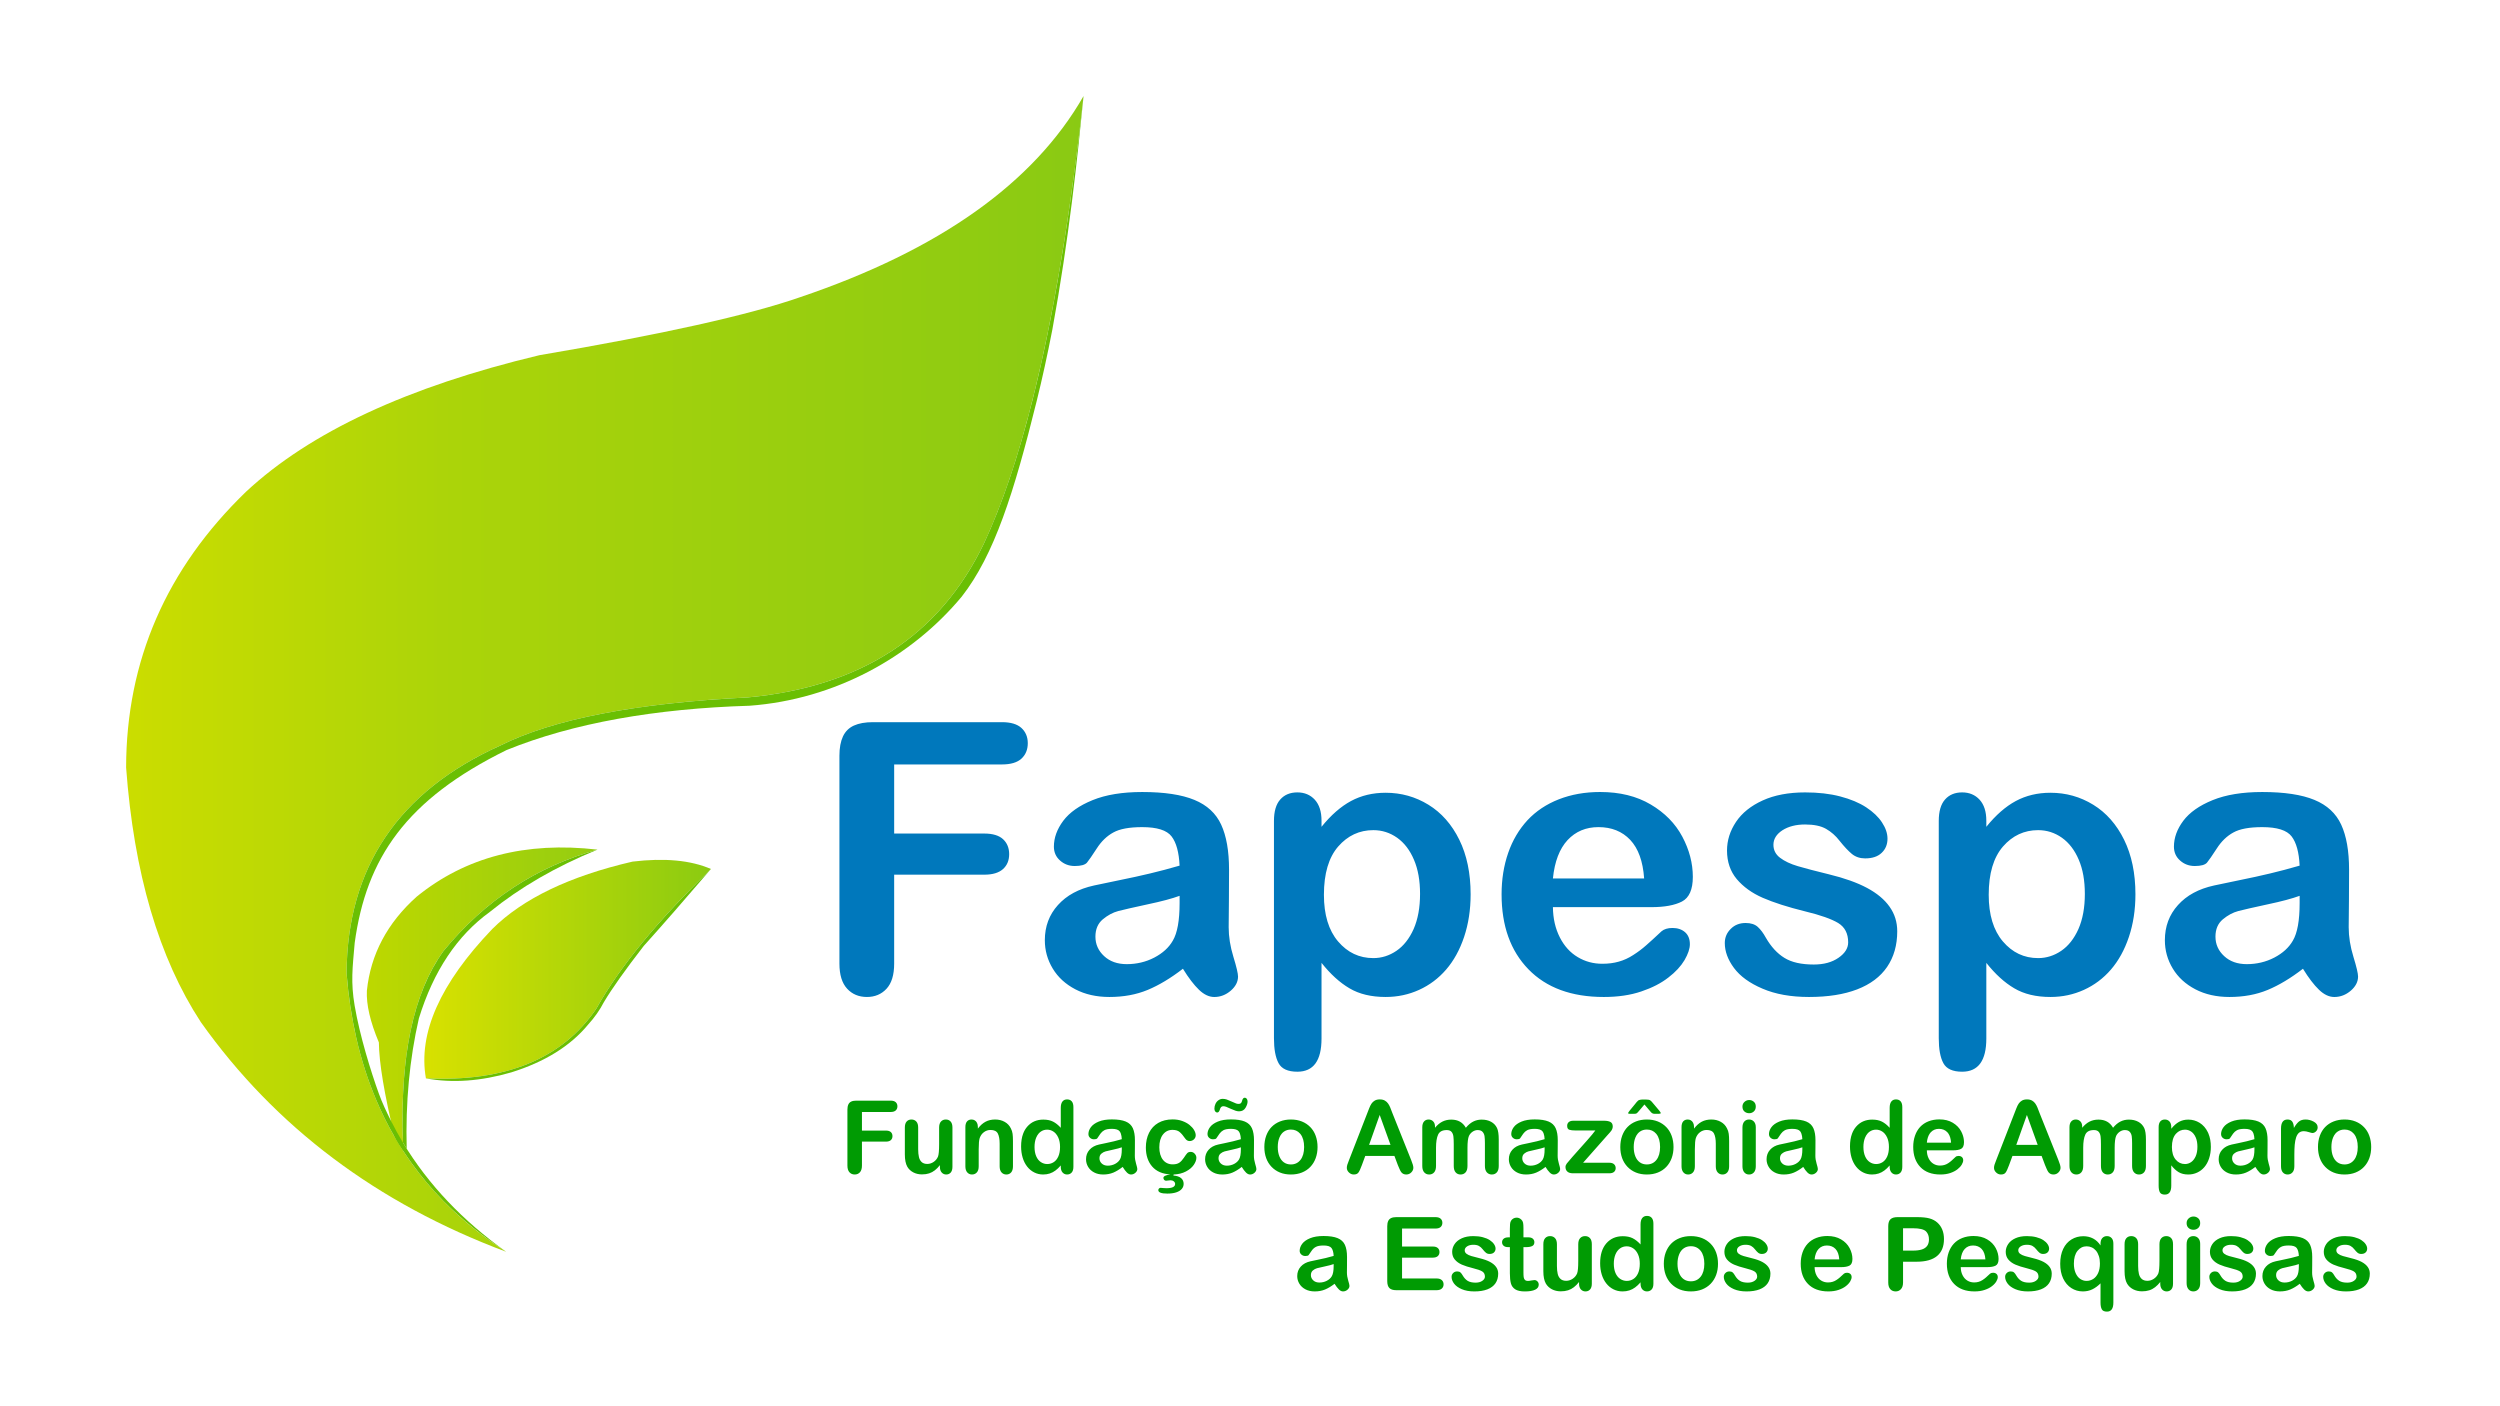 <?xml version="1.0" encoding="UTF-8"?>
<!DOCTYPE svg PUBLIC "-//W3C//DTD SVG 1.1//EN" "http://www.w3.org/Graphics/SVG/1.1/DTD/svg11.dtd">
<!-- Creator: CorelDRAW 2017 -->
<svg xmlns="http://www.w3.org/2000/svg" xml:space="preserve" width="1920px" height="1080px" version="1.1" style="shape-rendering:geometricPrecision; text-rendering:geometricPrecision; image-rendering:optimizeQuality; fill-rule:evenodd; clip-rule:evenodd"
viewBox="0 0 1920 1080"
 xmlns:xlink="http://www.w3.org/1999/xlink">
 <defs>
  <style type="text/css">
   <![CDATA[
    .fil0 {fill:none}
    .fil2 {fill:#009B03}
    .fil6 {fill:#6ABF03}
    .fil7 {fill:#6ABF03}
    .fil1 {fill:#0078BC;fill-rule:nonzero}
    .fil3 {fill:url(#id0)}
    .fil5 {fill:url(#id1)}
    .fil4 {fill:url(#id2)}
   ]]>
  </style>
  <linearGradient id="id0" gradientUnits="userSpaceOnUse" x1="96.85" y1="517.56" x2="832.18" y2="517.56">
   <stop offset="0" style="stop-opacity:1; stop-color:#CBDD00"/>
   <stop offset="0.341" style="stop-opacity:1; stop-color:#ABD409"/>
   <stop offset="1" style="stop-opacity:1; stop-color:#8ACA13"/>
  </linearGradient>
  <linearGradient id="id1" gradientUnits="userSpaceOnUse" x1="325.88" y1="744.43" x2="546" y2="744.43">
   <stop offset="0" style="stop-opacity:1; stop-color:#D8E100"/>
   <stop offset="1" style="stop-opacity:1; stop-color:#8BCB11"/>
  </linearGradient>
  <linearGradient id="id2" gradientUnits="userSpaceOnUse" x1="281.71" y1="767.48" x2="458.86" y2="767.48">
   <stop offset="0" style="stop-opacity:1; stop-color:#BDD800"/>
   <stop offset="1" style="stop-opacity:1; stop-color:#94CD11"/>
  </linearGradient>
 </defs>
 <g id="Camada_x0020_1">
  <rect class="fil0" x="0.01" width="1920" height="1080"/>
  <g id="Logo_x0020_Fapespa">
   <path class="fil1" d="M769.53 587.1l-82.81 0 0 53.06 69.23 0c6.38,0 11.21,1.44 14.35,4.3 3.14,2.89 4.74,6.76 4.74,11.54 0,4.84 -1.6,8.65 -4.79,11.5 -3.23,2.85 -8.01,4.25 -14.3,4.25l-69.23 0 0 68.32c0,8.7 -1.99,15.13 -5.9,19.33 -3.91,4.2 -8.94,6.28 -15.03,6.28 -6.23,0 -11.3,-2.12 -15.22,-6.38 -3.91,-4.25 -5.89,-10.67 -5.89,-19.23l0 -159.68c0,-6.04 0.92,-10.97 2.71,-14.79 1.78,-3.82 4.59,-6.62 8.4,-8.36 3.82,-1.74 8.7,-2.61 14.64,-2.61l99.1 0c6.72,0 11.69,1.5 14.93,4.45 3.24,2.99 4.88,6.91 4.88,11.69 0,4.93 -1.64,8.89 -4.88,11.89 -3.24,2.94 -8.21,4.44 -14.93,4.44zm138.96 156.89c-9.37,7.25 -18.41,12.66 -27.11,16.28 -8.74,3.62 -18.55,5.41 -29.37,5.41 -9.91,0 -18.65,-1.98 -26.14,-5.89 -7.49,-3.92 -13.29,-9.18 -17.35,-15.9 -4.06,-6.72 -6.09,-13.96 -6.09,-21.79 0,-10.58 3.34,-19.57 10.05,-27.01 6.72,-7.49 15.95,-12.46 27.69,-15.03 2.42,-0.58 8.5,-1.83 18.22,-3.81 9.71,-1.98 18.07,-3.77 24.97,-5.46 6.91,-1.64 14.45,-3.63 22.57,-5.99 -0.49,-10.2 -2.51,-17.69 -6.14,-22.42 -3.67,-4.79 -11.16,-7.15 -22.61,-7.15 -9.81,0 -17.2,1.35 -22.13,4.1 -4.98,2.71 -9.23,6.82 -12.76,12.32 -3.52,5.46 -6.03,9.04 -7.48,10.83 -1.5,1.74 -4.64,2.61 -9.42,2.61 -4.35,0 -8.12,-1.4 -11.26,-4.21 -3.14,-2.75 -4.74,-6.33 -4.74,-10.67 0,-6.82 2.42,-13.44 7.2,-19.86 4.83,-6.43 12.32,-11.7 22.52,-15.85 10.19,-4.16 22.9,-6.24 38.12,-6.24 16.96,0 30.34,2.03 40.05,6.05 9.72,4 16.58,10.33 20.59,19.03 4.01,8.7 6.04,20.2 6.04,34.55 0,9.08 -0.05,16.76 -0.1,23.09 -0.05,6.33 -0.1,13.39 -0.19,21.12 0,7.25 1.2,14.83 3.62,22.71 2.41,7.82 3.57,12.9 3.57,15.17 0,3.96 -1.83,7.58 -5.55,10.82 -3.77,3.24 -7.97,4.88 -12.71,4.88 -3.96,0 -7.87,-1.83 -11.74,-5.55 -3.86,-3.72 -7.97,-9.09 -12.32,-16.14zm-2.56 -56c-5.65,2.08 -13.87,4.3 -24.69,6.57 -10.78,2.32 -18.27,4.06 -22.42,5.12 -4.16,1.11 -8.12,3.24 -11.89,6.38 -3.76,3.19 -5.65,7.58 -5.65,13.29 0,5.84 2.22,10.82 6.67,14.93 4.39,4.1 10.19,6.18 17.39,6.18 7.64,0 14.69,-1.69 21.12,-5.02 6.47,-3.39 11.21,-7.69 14.25,-13 3.48,-5.85 5.22,-15.51 5.22,-28.94l0 -5.51zm109 -57.69l0 4.69c7.25,-8.99 14.84,-15.61 22.66,-19.82 7.83,-4.2 16.67,-6.33 26.58,-6.33 11.93,0 22.85,3.05 32.85,9.19 10,6.13 17.93,15.12 23.73,26.91 5.79,11.79 8.69,25.75 8.69,41.89 0,11.88 -1.69,22.8 -5.02,32.76 -3.34,9.95 -7.97,18.31 -13.82,25.07 -5.85,6.77 -12.76,11.94 -20.73,15.56 -7.97,3.63 -16.52,5.46 -25.7,5.46 -11.02,0 -20.3,-2.22 -27.78,-6.67 -7.49,-4.39 -14.64,-10.92 -21.46,-19.52l0 58.08c0,17.01 -6.18,25.51 -18.55,25.51 -7.25,0 -12.08,-2.17 -14.45,-6.57 -2.37,-4.4 -3.53,-10.77 -3.53,-19.18l0 -166.84c0,-7.34 1.6,-12.85 4.84,-16.48 3.19,-3.62 7.58,-5.45 13.14,-5.45 5.46,0 9.95,1.88 13.38,5.6 3.43,3.77 5.17,9.13 5.17,16.14zm75.67 56.19c0,-10.19 -1.55,-18.94 -4.69,-26.23 -3.09,-7.3 -7.39,-12.95 -12.9,-16.87 -5.56,-3.91 -11.64,-5.84 -18.31,-5.84 -10.68,0 -19.67,4.2 -26.96,12.56 -7.3,8.41 -10.97,20.77 -10.97,37.06 0,15.36 3.62,27.34 10.87,35.85 7.3,8.55 16.28,12.8 27.06,12.8 6.38,0 12.32,-1.88 17.78,-5.6 5.46,-3.72 9.86,-9.28 13.19,-16.72 3.28,-7.49 4.93,-16.48 4.93,-27.01zm177.66 10.2l-75.62 0c0.1,8.79 1.89,16.52 5.32,23.24 3.43,6.71 8.02,11.74 13.72,15.12 5.7,3.43 12.03,5.12 18.89,5.12 4.64,0 8.84,-0.53 12.66,-1.64 3.87,-1.07 7.54,-2.76 11.11,-5.08 3.63,-2.31 6.91,-4.78 9.91,-7.44 3.04,-2.65 6.96,-6.23 11.79,-10.77 1.98,-1.69 4.78,-2.56 8.45,-2.56 3.96,0 7.2,1.11 9.67,3.28 2.41,2.13 3.67,5.22 3.67,9.18 0,3.48 -1.4,7.54 -4.11,12.23 -2.75,4.64 -6.86,9.13 -12.42,13.38 -5.51,4.3 -12.41,7.88 -20.77,10.68 -8.36,2.85 -17.98,4.25 -28.8,4.25 -24.83,0 -44.11,-7.1 -57.88,-21.26 -13.77,-14.16 -20.63,-33.34 -20.63,-57.59 0,-11.4 1.69,-22.03 5.07,-31.79 3.38,-9.76 8.36,-18.12 14.83,-25.13 6.52,-6.96 14.55,-12.32 24.06,-16.04 9.52,-3.72 20.1,-5.61 31.7,-5.61 15.12,0 28.07,3.19 38.85,9.57 10.82,6.38 18.89,14.59 24.3,24.74 5.36,10.1 8.07,20.39 8.07,30.87 0,9.72 -2.8,16.05 -8.36,18.94 -5.56,2.86 -13.38,4.31 -23.48,4.31zm-75.62 -22.04l70.06 0c-0.92,-13.19 -4.49,-23.04 -10.68,-29.62 -6.18,-6.52 -14.3,-9.8 -24.4,-9.8 -9.66,0 -17.54,3.33 -23.72,9.95 -6.18,6.67 -9.95,16.48 -11.26,29.47zm264.44 40.59c0,10.63 -2.61,19.76 -7.78,27.35 -5.17,7.58 -12.85,13.33 -23,17.25 -10.14,3.91 -22.46,5.84 -37.01,5.84 -13.86,0 -25.75,-2.12 -35.65,-6.38 -9.91,-4.2 -17.2,-9.51 -21.94,-15.89 -4.69,-6.33 -7.06,-12.71 -7.06,-19.14 0,-4.25 1.5,-7.87 4.55,-10.87 2.99,-3.04 6.81,-4.54 11.45,-4.54 4.06,0 7.15,1.02 9.32,3 2.18,1.98 4.26,4.73 6.24,8.36 3.96,6.86 8.69,12.03 14.2,15.41 5.51,3.43 13.05,5.12 22.56,5.12 7.74,0 14.06,-1.74 18.99,-5.17 4.98,-3.43 7.44,-7.39 7.44,-11.84 0,-6.81 -2.56,-11.74 -7.68,-14.88 -5.17,-3.09 -13.62,-6.09 -25.41,-8.94 -13.29,-3.28 -24.11,-6.76 -32.47,-10.39 -8.31,-3.62 -14.98,-8.45 -20.01,-14.39 -4.97,-5.95 -7.48,-13.29 -7.48,-21.94 0,-7.78 2.31,-15.07 6.91,-21.98 4.63,-6.91 11.45,-12.37 20.48,-16.48 8.99,-4.11 19.86,-6.18 32.62,-6.18 10,0 18.98,1.01 26.91,3.09 7.97,2.08 14.64,4.88 19.95,8.36 5.37,3.52 9.43,7.39 12.18,11.64 2.8,4.25 4.2,8.36 4.2,12.47 0,4.39 -1.5,8.07 -4.49,10.87 -2.95,2.85 -7.2,4.25 -12.66,4.25 -3.96,0 -7.34,-1.11 -10.15,-3.38 -2.75,-2.27 -5.94,-5.65 -9.56,-10.2 -2.9,-3.77 -6.33,-6.81 -10.29,-9.08 -3.97,-2.27 -9.33,-3.38 -16.14,-3.38 -6.96,0 -12.76,1.49 -17.4,4.44 -4.59,3 -6.91,6.72 -6.91,11.16 0,4.06 1.7,7.4 5.08,9.96 3.43,2.61 7.97,4.78 13.72,6.47 5.75,1.69 13.67,3.77 23.77,6.23 11.98,2.9 21.79,6.43 29.38,10.49 7.58,4.06 13.33,8.84 17.25,14.4 3.91,5.5 5.89,11.79 5.89,18.89zm68.42 -84.94l0 4.69c7.25,-8.99 14.83,-15.61 22.66,-19.82 7.83,-4.2 16.67,-6.33 26.57,-6.33 11.94,0 22.86,3.05 32.86,9.19 10,6.13 17.92,15.12 23.72,26.91 5.8,11.79 8.7,25.75 8.7,41.89 0,11.88 -1.69,22.8 -5.03,32.76 -3.33,9.95 -7.97,18.31 -13.81,25.07 -5.85,6.77 -12.76,11.94 -20.73,15.56 -7.98,3.63 -16.53,5.46 -25.71,5.46 -11.01,0 -20.29,-2.22 -27.78,-6.67 -7.49,-4.39 -14.64,-10.92 -21.45,-19.52l0 58.08c0,17.01 -6.19,25.51 -18.56,25.51 -7.24,0 -12.07,-2.17 -14.44,-6.57 -2.37,-4.4 -3.53,-10.77 -3.53,-19.18l0 -166.84c0,-7.34 1.6,-12.85 4.83,-16.48 3.19,-3.62 7.59,-5.45 13.14,-5.45 5.46,0 9.96,1.88 13.39,5.6 3.43,3.77 5.17,9.13 5.17,16.14zm75.66 56.19c0,-10.19 -1.54,-18.94 -4.68,-26.23 -3.1,-7.3 -7.4,-12.95 -12.91,-16.87 -5.55,-3.91 -11.64,-5.84 -18.31,-5.84 -10.68,0 -19.66,4.2 -26.96,12.56 -7.29,8.41 -10.97,20.77 -10.97,37.06 0,15.36 3.63,27.34 10.88,35.85 7.29,8.55 16.28,12.8 27.05,12.8 6.38,0 12.32,-1.88 17.78,-5.6 5.46,-3.72 9.86,-9.28 13.19,-16.72 3.29,-7.49 4.93,-16.48 4.93,-27.01zm167.52 57.5c-9.38,7.25 -18.41,12.66 -27.11,16.28 -8.74,3.62 -18.55,5.41 -29.38,5.41 -9.9,0 -18.65,-1.98 -26.14,-5.89 -7.48,-3.92 -13.28,-9.18 -17.34,-15.9 -4.06,-6.72 -6.09,-13.96 -6.09,-21.79 0,-10.58 3.34,-19.57 10.05,-27.01 6.72,-7.49 15.95,-12.46 27.69,-15.03 2.41,-0.58 8.5,-1.83 18.21,-3.81 9.71,-1.98 18.07,-3.77 24.98,-5.46 6.91,-1.64 14.45,-3.63 22.57,-5.99 -0.49,-10.2 -2.52,-17.69 -6.14,-22.42 -3.67,-4.79 -11.16,-7.15 -22.61,-7.15 -9.81,0 -17.2,1.35 -22.13,4.1 -4.98,2.71 -9.23,6.82 -12.76,12.32 -3.52,5.46 -6.04,9.04 -7.49,10.83 -1.49,1.74 -4.64,2.61 -9.42,2.61 -4.35,0 -8.12,-1.4 -11.26,-4.21 -3.14,-2.75 -4.73,-6.33 -4.73,-10.67 0,-6.82 2.41,-13.44 7.2,-19.86 4.83,-6.43 12.32,-11.7 22.51,-15.85 10.2,-4.16 22.91,-6.24 38.13,-6.24 16.96,0 30.34,2.03 40.05,6.05 9.71,4 16.57,10.33 20.58,19.03 4.01,8.7 6.04,20.2 6.04,34.55 0,9.08 -0.04,16.76 -0.09,23.09 -0.05,6.33 -0.1,13.39 -0.2,21.12 0,7.25 1.21,14.83 3.63,22.71 2.41,7.82 3.57,12.9 3.57,15.17 0,3.96 -1.83,7.58 -5.55,10.82 -3.77,3.24 -7.98,4.88 -12.71,4.88 -3.96,0 -7.88,-1.83 -11.74,-5.55 -3.87,-3.72 -7.97,-9.09 -12.32,-16.14zm-2.56 -56c-5.66,2.08 -13.87,4.3 -24.69,6.57 -10.78,2.32 -18.27,4.06 -22.42,5.12 -4.16,1.11 -8.12,3.24 -11.89,6.38 -3.77,3.19 -5.65,7.58 -5.65,13.29 0,5.84 2.22,10.82 6.67,14.93 4.39,4.1 10.19,6.18 17.39,6.18 7.63,0 14.69,-1.69 21.11,-5.02 6.48,-3.39 11.21,-7.69 14.26,-13 3.48,-5.85 5.22,-15.51 5.22,-28.94l0 -5.51z"/>
   <path class="fil2" d="M1740.26 972.73c-1.82,2.01 -2.72,4.44 -2.72,7.3 0,2.12 0.55,4.07 1.65,5.89 1.1,1.82 2.66,3.24 4.69,4.3 2.02,1.06 4.39,1.59 7.06,1.59 2.93,0 5.58,-0.48 7.95,-1.46 2.35,-0.98 4.79,-2.44 7.33,-4.4 1.17,1.9 2.28,3.35 3.33,4.36 1.04,1.01 2.1,1.5 3.17,1.5 1.28,0 2.42,-0.44 3.44,-1.32 1,-0.87 1.5,-1.85 1.5,-2.92 0,-0.62 -0.31,-1.99 -0.97,-4.1 -0.65,-2.14 -0.98,-4.18 -0.98,-6.15 0.03,-2.08 0.04,-3.99 0.06,-5.7 0.01,-1.71 0.02,-3.79 0.02,-6.25 0,-3.88 -0.55,-6.99 -1.63,-9.34 -1.09,-2.35 -2.94,-4.06 -5.57,-5.14 -2.62,-1.09 -6.24,-1.64 -10.83,-1.64 -4.11,0 -7.55,0.57 -10.3,1.69 -2.76,1.12 -4.78,2.55 -6.09,4.28 -1.29,1.74 -1.95,3.53 -1.95,5.37 0,1.18 0.43,2.14 1.29,2.89 0.84,0.76 1.86,1.13 3.04,1.13 1.29,0 2.14,-0.23 2.55,-0.7 0.39,-0.48 1.07,-1.45 2.02,-2.93 0.95,-1.49 2.1,-2.6 3.45,-3.33 1.33,-0.74 3.33,-1.11 5.98,-1.11 3.1,0 5.12,0.64 6.11,1.93 0.98,1.29 1.53,3.31 1.66,6.07 -2.19,0.64 -4.23,1.17 -6.1,1.62 -1.87,0.45 -4.12,0.94 -6.75,1.47 -2.63,0.54 -4.27,0.88 -4.92,1.04 -3.18,0.69 -5.67,2.03 -7.49,4.06zm7.78 6.56c0,-1.55 0.51,-2.73 1.53,-3.6 1.02,-0.85 2.09,-1.42 3.22,-1.72 1.12,-0.29 3.14,-0.76 6.06,-1.39 2.92,-0.61 5.15,-1.21 6.67,-1.77l0 1.49c0,3.63 -0.47,6.24 -1.41,7.82 -0.82,1.44 -2.1,2.6 -3.85,3.52 -1.74,0.9 -3.65,1.35 -5.71,1.35 -1.95,0 -3.51,-0.56 -4.7,-1.67 -1.2,-1.11 -1.81,-2.45 -1.81,-4.03zm-163.5 -20.14c-1.53,3.18 -2.3,6.98 -2.3,11.42 0,4.34 0.75,8.11 2.27,11.32 1.53,3.19 3.62,5.65 6.28,7.36 2.67,1.71 5.62,2.56 8.86,2.56 2.65,0 5.07,-0.53 7.25,-1.59 2.18,-1.06 4.29,-2.59 6.3,-4.6l0 14.73c0,2.16 0.31,3.86 0.94,5.1 0.62,1.25 1.96,1.88 4,1.88 3.29,0 4.93,-2.32 4.93,-6.96l0 -45.19c0,-1.93 -0.45,-3.39 -1.37,-4.37 -0.93,-0.98 -2.11,-1.48 -3.56,-1.48 -1.46,0 -2.64,0.5 -3.57,1.5 -0.92,1 -1.37,2.46 -1.37,4.38l0 1.27c-1.58,-2.38 -3.49,-4.16 -5.7,-5.32 -2.22,-1.16 -4.74,-1.75 -7.55,-1.75 -3.3,0 -6.32,0.82 -9.04,2.48 -2.71,1.66 -4.85,4.08 -6.37,7.26zm9.56 18.61c-0.9,-2.03 -1.36,-4.45 -1.36,-7.26 0,-4.24 0.93,-7.53 2.79,-9.86 1.86,-2.31 4.2,-3.47 6.99,-3.47 1.39,0 2.68,0.27 3.91,0.82 1.23,0.55 2.3,1.37 3.25,2.48 0.94,1.12 1.69,2.51 2.24,4.2 0.55,1.67 0.82,3.56 0.82,5.65 0,2.95 -0.47,5.44 -1.41,7.45 -0.95,2.02 -2.2,3.51 -3.75,4.49 -1.55,0.98 -3.27,1.48 -5.13,1.48 -1.7,0 -3.3,-0.5 -4.77,-1.48 -1.49,-0.98 -2.68,-2.48 -3.58,-4.5zm-97.54 -15.86c-0.91,2.64 -1.37,5.51 -1.37,8.59 0,6.56 1.85,11.75 5.57,15.58 3.73,3.82 8.94,5.74 15.65,5.74 2.93,0 5.53,-0.38 7.79,-1.15 2.26,-0.76 4.13,-1.72 5.62,-2.88 1.5,-1.15 2.61,-2.37 3.35,-3.62 0.74,-1.27 1.12,-2.37 1.12,-3.31 0,-1.07 -0.35,-1.91 -1,-2.48 -0.66,-0.59 -1.54,-0.89 -2.61,-0.89 -0.99,0 -1.75,0.24 -2.29,0.69 -1.3,1.23 -2.36,2.2 -3.18,2.92 -0.81,0.72 -1.7,1.38 -2.68,2.01 -0.97,0.63 -1.96,1.08 -3.01,1.37 -1.03,0.3 -2.16,0.45 -3.42,0.45 -1.85,0 -3.57,-0.46 -5.11,-1.39 -1.54,-0.91 -2.78,-2.27 -3.71,-4.09 -0.92,-1.81 -1.41,-3.9 -1.43,-6.28l20.44 0c2.73,0 4.85,-0.39 6.35,-1.16 1.5,-0.79 2.26,-2.5 2.26,-5.13 0,-2.83 -0.73,-5.61 -2.18,-8.34 -1.47,-2.75 -3.65,-4.97 -6.58,-6.69 -2.91,-1.72 -6.41,-2.59 -10.5,-2.59 -3.13,0 -5.99,0.51 -8.57,1.52 -2.57,1 -4.74,2.45 -6.5,4.34 -1.75,1.89 -3.1,4.15 -4.01,6.79zm9.29 5.3c0.35,-3.51 1.37,-6.17 3.04,-7.97 1.67,-1.79 3.8,-2.69 6.41,-2.69 2.73,0 4.93,0.89 6.6,2.65 1.67,1.78 2.64,4.44 2.89,8.01l-18.94 0zm-55.68 -25.48l0 43.25c0,2.23 0.52,3.94 1.57,5.11 1.04,1.16 2.43,1.73 4.14,1.73 1.62,0 2.98,-0.59 4.05,-1.76 1.07,-1.18 1.61,-2.89 1.61,-5.16l0 -15.89 10.41 0c6.97,0 12.21,-1.47 15.74,-4.41 3.51,-2.95 5.28,-7.28 5.28,-13 0,-2.68 -0.43,-5.09 -1.31,-7.24 -0.86,-2.14 -2.13,-3.94 -3.8,-5.43 -1.67,-1.48 -3.66,-2.53 -5.96,-3.17 -2.32,-0.67 -5.64,-1 -9.95,-1l-14.58 0c-2.51,0 -4.32,0.54 -5.47,1.61 -1.15,1.07 -1.73,2.86 -1.73,5.36zm11.37 18.74l0 -17.16 7.65 0c5.08,0 8.44,0.83 10.07,2.49 1.45,1.56 2.18,3.57 2.18,6.05 0,2.06 -0.47,3.75 -1.41,5.01 -0.95,1.29 -2.32,2.2 -4.11,2.76 -1.8,0.56 -4.05,0.85 -6.73,0.85l-7.65 0zm-77.22 1.44c-0.91,2.64 -1.37,5.51 -1.37,8.59 0,6.56 1.86,11.75 5.58,15.58 3.72,3.82 8.93,5.74 15.65,5.74 2.92,0 5.52,-0.38 7.78,-1.15 2.26,-0.76 4.13,-1.72 5.62,-2.88 1.5,-1.15 2.61,-2.37 3.36,-3.62 0.73,-1.27 1.11,-2.37 1.11,-3.31 0,-1.07 -0.34,-1.91 -0.99,-2.48 -0.67,-0.59 -1.55,-0.89 -2.62,-0.89 -0.99,0 -1.75,0.24 -2.28,0.69 -1.31,1.23 -2.37,2.2 -3.19,2.92 -0.81,0.72 -1.7,1.38 -2.68,2.01 -0.97,0.63 -1.96,1.08 -3,1.37 -1.04,0.3 -2.17,0.45 -3.42,0.45 -1.86,0 -3.57,-0.46 -5.11,-1.39 -1.55,-0.91 -2.79,-2.27 -3.71,-4.09 -0.93,-1.81 -1.41,-3.9 -1.44,-6.28l20.44 0c2.73,0 4.85,-0.39 6.35,-1.16 1.5,-0.79 2.26,-2.5 2.26,-5.13 0,-2.83 -0.73,-5.61 -2.18,-8.34 -1.46,-2.75 -3.64,-4.97 -6.57,-6.69 -2.91,-1.72 -6.41,-2.59 -10.5,-2.59 -3.14,0 -6,0.51 -8.57,1.52 -2.58,1 -4.75,2.45 -6.51,4.34 -1.75,1.89 -3.09,4.15 -4.01,6.79zm9.29 5.3c0.35,-3.51 1.37,-6.17 3.04,-7.97 1.67,-1.79 3.81,-2.69 6.42,-2.69 2.73,0 4.92,0.89 6.59,2.65 1.68,1.78 2.64,4.44 2.89,8.01l-18.94 0zm-114.35 -5.31c-0.97,2.62 -1.45,5.52 -1.45,8.68 0,3.14 0.48,6 1.43,8.6 0.96,2.58 2.37,4.83 4.21,6.73 1.86,1.9 4.05,3.36 6.57,4.38 2.52,1.02 5.37,1.53 8.55,1.53 3.18,0 6.05,-0.51 8.6,-1.51 2.55,-1.01 4.76,-2.45 6.59,-4.34 1.84,-1.88 3.24,-4.14 4.22,-6.77 0.96,-2.62 1.44,-5.48 1.44,-8.6 0,-3.14 -0.48,-6.01 -1.43,-8.61 -0.95,-2.62 -2.35,-4.86 -4.19,-6.74 -1.85,-1.9 -4.05,-3.36 -6.63,-4.38 -2.57,-1.02 -5.45,-1.53 -8.6,-1.53 -3.13,0 -5.98,0.51 -8.55,1.52 -2.57,1 -4.77,2.44 -6.58,4.29 -1.82,1.87 -3.2,4.12 -4.18,6.75zm9.05 8.7c0,-2.75 0.42,-5.16 1.27,-7.23 0.83,-2.06 2.04,-3.63 3.59,-4.69 1.55,-1.06 3.34,-1.58 5.4,-1.58 3.15,0 5.66,1.19 7.55,3.55 1.86,2.38 2.8,5.69 2.8,9.95 0,4.2 -0.94,7.51 -2.8,9.88 -1.89,2.39 -4.4,3.58 -7.55,3.58 -2.1,0 -3.92,-0.53 -5.47,-1.62 -1.54,-1.08 -2.71,-2.65 -3.55,-4.69 -0.82,-2.03 -1.24,-4.43 -1.24,-7.15zm-54.63 -15.71c-3.19,3.65 -4.78,8.74 -4.78,15.27 0,3.09 0.4,5.96 1.2,8.61 0.81,2.65 1.99,4.97 3.54,6.93 1.55,1.97 3.41,3.47 5.54,4.53 2.13,1.06 4.44,1.59 6.94,1.59 1.89,0 3.63,-0.26 5.22,-0.78 1.6,-0.52 3.08,-1.3 4.44,-2.3 1.38,-1 2.76,-2.31 4.16,-3.92l0 1.03c0,1.91 0.47,3.39 1.39,4.42 0.93,1.03 2.12,1.55 3.55,1.55 1.45,0 2.64,-0.49 3.56,-1.49 0.92,-0.99 1.37,-2.49 1.37,-4.48l0 -46.06c0,-1.96 -0.43,-3.45 -1.28,-4.45 -0.86,-1.01 -2.08,-1.52 -3.65,-1.52 -1.58,0 -2.8,0.55 -3.66,1.65 -0.85,1.1 -1.28,2.72 -1.28,4.86l0 15.43c-1.96,-2.16 -3.99,-3.75 -6.05,-4.79 -2.06,-1.03 -4.6,-1.55 -7.62,-1.55 -5.19,0 -9.4,1.83 -12.59,5.47zm7.04 22.86c-0.87,-1.99 -1.32,-4.4 -1.32,-7.24 0,-2.66 0.42,-5.01 1.24,-7.05 0.84,-2.02 2,-3.58 3.5,-4.66 1.51,-1.08 3.22,-1.62 5.12,-1.62 1.85,0 3.53,0.52 5.07,1.58 1.54,1.06 2.77,2.59 3.67,4.6 0.91,2 1.36,4.39 1.36,7.15 0,2.97 -0.45,5.43 -1.36,7.41 -0.9,1.98 -2.11,3.44 -3.63,4.39 -1.51,0.96 -3.19,1.44 -5.02,1.44 -1.81,0 -3.48,-0.51 -5.01,-1.52 -1.54,-1 -2.74,-2.49 -3.62,-4.48zm-206.23 -6.12c0.01,-1.71 0.02,-3.79 0.02,-6.25 0,-3.88 -0.55,-6.99 -1.63,-9.34 -1.09,-2.35 -2.94,-4.06 -5.57,-5.14 -2.62,-1.09 -6.24,-1.64 -10.83,-1.64 -4.11,0 -7.55,0.57 -10.3,1.69 -2.76,1.12 -4.78,2.55 -6.09,4.28 -1.29,1.74 -1.95,3.53 -1.95,5.37 0,1.18 0.43,2.14 1.28,2.89 0.85,0.76 1.87,1.13 3.05,1.13 1.29,0 2.14,-0.23 2.55,-0.7 0.39,-0.48 1.07,-1.45 2.02,-2.93 0.95,-1.49 2.1,-2.6 3.45,-3.33 1.33,-0.74 3.33,-1.11 5.98,-1.11 3.1,0 5.12,0.64 6.11,1.93 0.98,1.29 1.53,3.31 1.66,6.07 -2.19,0.64 -4.23,1.17 -6.1,1.62 -1.87,0.45 -4.12,0.94 -6.75,1.47 -2.63,0.54 -4.27,0.88 -4.93,1.04 -3.17,0.69 -5.66,2.03 -7.48,4.06 -1.82,2.01 -2.72,4.44 -2.72,7.3 0,2.12 0.55,4.07 1.65,5.89 1.1,1.82 2.66,3.24 4.69,4.3 2.02,1.06 4.39,1.59 7.06,1.59 2.93,0 5.58,-0.48 7.95,-1.46 2.35,-0.98 4.79,-2.44 7.33,-4.4 1.17,1.9 2.28,3.35 3.33,4.36 1.04,1.01 2.1,1.5 3.17,1.5 1.28,0 2.42,-0.44 3.44,-1.32 1,-0.87 1.5,-1.85 1.5,-2.92 0,-0.62 -0.31,-1.99 -0.97,-4.1 -0.65,-2.14 -0.98,-4.18 -0.98,-6.15 0.03,-2.08 0.04,-3.99 0.06,-5.7zm-16.92 0.96c2.92,-0.61 5.15,-1.21 6.67,-1.77l0 1.49c0,3.63 -0.47,6.24 -1.41,7.82 -0.82,1.44 -2.1,2.6 -3.85,3.52 -1.74,0.9 -3.65,1.35 -5.71,1.35 -1.95,0 -3.51,-0.56 -4.7,-1.67 -1.2,-1.11 -1.81,-2.45 -1.81,-4.03 0,-1.55 0.51,-2.73 1.53,-3.6 1.02,-0.85 2.09,-1.42 3.22,-1.72 1.12,-0.29 3.14,-0.76 6.06,-1.39zm802.44 5.59c0,2.88 -0.7,5.35 -2.1,7.4 -1.4,2.05 -3.48,3.6 -6.22,4.66 -2.74,1.06 -6.08,1.58 -10.01,1.58 -3.75,0 -6.96,-0.57 -9.64,-1.72 -2.67,-1.14 -4.65,-2.58 -5.93,-4.3 -1.27,-1.71 -1.9,-3.44 -1.9,-5.17 0,-1.15 0.4,-2.13 1.22,-2.94 0.81,-0.83 1.84,-1.23 3.1,-1.23 1.1,0 1.93,0.28 2.52,0.81 0.59,0.54 1.15,1.28 1.68,2.26 1.08,1.86 2.36,3.25 3.84,4.17 1.49,0.92 3.53,1.38 6.1,1.38 2.09,0 3.8,-0.47 5.14,-1.4 1.34,-0.92 2.01,-2 2.01,-3.2 0,-1.84 -0.69,-3.17 -2.08,-4.02 -1.39,-0.84 -3.68,-1.65 -6.87,-2.42 -3.59,-0.88 -6.52,-1.83 -8.78,-2.8 -2.24,-0.99 -4.05,-2.29 -5.4,-3.9 -1.35,-1.6 -2.03,-3.59 -2.03,-5.93 0,-2.1 0.63,-4.07 1.87,-5.94 1.25,-1.87 3.1,-3.35 5.54,-4.46 2.43,-1.11 5.37,-1.67 8.82,-1.67 2.7,0 5.13,0.28 7.27,0.84 2.16,0.56 3.96,1.32 5.4,2.26 1.45,0.95 2.54,2 3.29,3.15 0.76,1.14 1.13,2.26 1.13,3.37 0,1.18 -0.4,2.18 -1.21,2.94 -0.8,0.77 -1.95,1.15 -3.42,1.15 -1.07,0 -1.99,-0.31 -2.75,-0.92 -0.74,-0.61 -1.6,-1.53 -2.58,-2.76 -0.78,-1.01 -1.71,-1.84 -2.79,-2.45 -1.06,-0.62 -2.52,-0.92 -4.36,-0.92 -1.88,0 -3.45,0.41 -4.7,1.21 -1.24,0.81 -1.87,1.81 -1.87,3.01 0,1.1 0.46,2 1.37,2.69 0.93,0.71 2.16,1.3 3.71,1.75 1.56,0.46 3.7,1.02 6.43,1.69 3.24,0.78 5.89,1.74 7.94,2.83 2.05,1.1 3.61,2.4 4.67,3.9 1.06,1.49 1.59,3.18 1.59,5.1zm-717.64 -34.64l-25.6 0 0 13.8 23.58 0c1.74,0 3.03,0.39 3.88,1.16 0.86,0.77 1.28,1.8 1.28,3.07 0,1.27 -0.42,2.31 -1.26,3.11 -0.85,0.79 -2.14,1.2 -3.9,1.2l-23.58 0 0 15.99 26.48 0c1.79,0 3.13,0.42 4.03,1.24 0.92,0.82 1.38,1.93 1.38,3.3 0,1.33 -0.46,2.41 -1.38,3.23 -0.9,0.82 -2.24,1.24 -4.03,1.24l-30.88 0c-2.47,0 -4.25,-0.55 -5.33,-1.64 -1.09,-1.1 -1.64,-2.88 -1.64,-5.32l0 -42.19c0,-1.64 0.25,-2.97 0.74,-4 0.48,-1.03 1.24,-1.79 2.27,-2.26 1.03,-0.47 2.35,-0.71 3.96,-0.71l30 0c1.82,0 3.16,0.41 4.04,1.21 0.87,0.8 1.32,1.86 1.32,3.16 0,1.33 -0.45,2.4 -1.32,3.21 -0.88,0.8 -2.22,1.2 -4.04,1.2zm48.23 34.64c0,2.88 -0.7,5.35 -2.1,7.4 -1.4,2.05 -3.48,3.6 -6.22,4.66 -2.74,1.06 -6.07,1.58 -10.01,1.58 -3.75,0 -6.96,-0.57 -9.64,-1.72 -2.67,-1.14 -4.65,-2.58 -5.93,-4.3 -1.27,-1.71 -1.9,-3.44 -1.9,-5.17 0,-1.15 0.4,-2.13 1.22,-2.94 0.81,-0.83 1.84,-1.23 3.1,-1.23 1.1,0 1.93,0.28 2.52,0.81 0.59,0.54 1.15,1.28 1.69,2.26 1.07,1.86 2.35,3.25 3.83,4.17 1.5,0.92 3.53,1.38 6.11,1.38 2.09,0 3.8,-0.47 5.13,-1.4 1.35,-0.92 2.01,-2 2.01,-3.2 0,-1.84 -0.69,-3.17 -2.08,-4.02 -1.39,-0.84 -3.68,-1.65 -6.86,-2.42 -3.6,-0.88 -6.52,-1.83 -8.78,-2.8 -2.25,-0.99 -4.05,-2.29 -5.41,-3.9 -1.35,-1.6 -2.03,-3.59 -2.03,-5.93 0,-2.1 0.63,-4.07 1.87,-5.94 1.25,-1.87 3.1,-3.35 5.54,-4.46 2.43,-1.11 5.37,-1.67 8.82,-1.67 2.7,0 5.13,0.28 7.27,0.84 2.16,0.56 3.96,1.32 5.4,2.26 1.45,0.95 2.54,2 3.29,3.15 0.76,1.14 1.14,2.26 1.14,3.37 0,1.18 -0.41,2.18 -1.22,2.94 -0.8,0.77 -1.94,1.15 -3.42,1.15 -1.07,0 -1.99,-0.31 -2.74,-0.92 -0.75,-0.61 -1.61,-1.53 -2.59,-2.76 -0.78,-1.01 -1.71,-1.84 -2.78,-2.45 -1.07,-0.62 -2.53,-0.92 -4.36,-0.92 -1.89,0 -3.46,0.41 -4.71,1.21 -1.24,0.81 -1.87,1.81 -1.87,3.01 0,1.1 0.46,2 1.37,2.69 0.93,0.71 2.16,1.3 3.71,1.75 1.56,0.46 3.7,1.02 6.43,1.69 3.24,0.78 5.89,1.74 7.94,2.83 2.05,1.1 3.61,2.4 4.67,3.9 1.06,1.49 1.59,3.18 1.59,5.1zm7.83 -27.9l1.14 0 0 -6.28c0,-1.69 0.04,-3.01 0.14,-3.96 0.09,-0.97 0.33,-1.79 0.74,-2.47 0.41,-0.72 0.99,-1.3 1.77,-1.75 0.75,-0.44 1.6,-0.67 2.55,-0.67 1.32,0 2.51,0.5 3.58,1.49 0.72,0.67 1.17,1.48 1.36,2.45 0.2,0.95 0.29,2.31 0.29,4.07l0 7.12 3.83 0c1.47,0 2.61,0.36 3.38,1.05 0.78,0.7 1.18,1.6 1.18,2.69 0,1.41 -0.57,2.39 -1.68,2.95 -1.11,0.56 -2.69,0.83 -4.76,0.83l-1.95 0 0 19.21c0,1.63 0.05,2.9 0.17,3.77 0.12,0.88 0.42,1.6 0.91,2.15 0.51,0.55 1.32,0.82 2.45,0.82 0.6,0 1.43,-0.1 2.48,-0.33 1.04,-0.21 1.87,-0.32 2.44,-0.32 0.85,0 1.61,0.33 2.29,1.01 0.68,0.68 1,1.52 1,2.51 0,1.69 -0.91,2.97 -2.74,3.86 -1.84,0.9 -4.48,1.34 -7.93,1.34 -3.27,0 -5.73,-0.55 -7.41,-1.64 -1.68,-1.1 -2.78,-2.61 -3.3,-4.56 -0.52,-1.94 -0.79,-4.52 -0.79,-7.76l0 -20.06 -1.37 0c-1.51,0 -2.66,-0.35 -3.45,-1.07 -0.79,-0.7 -1.18,-1.61 -1.18,-2.71 0,-1.09 0.42,-1.99 1.24,-2.69 0.83,-0.69 2.03,-1.05 3.62,-1.05zm54.27 35.65l0 -1.35c-1.25,1.59 -2.56,2.92 -3.94,3.99 -1.37,1.07 -2.88,1.87 -4.51,2.39 -1.63,0.52 -3.49,0.79 -5.58,0.79 -2.53,0 -4.79,-0.53 -6.79,-1.57 -2,-1.05 -3.55,-2.49 -4.65,-4.33 -1.29,-2.22 -1.95,-5.41 -1.95,-9.57l0 -20.69c0,-2.11 0.47,-3.66 1.41,-4.69 0.95,-1.04 2.2,-1.56 3.75,-1.56 1.57,0 2.85,0.52 3.82,1.57 0.96,1.04 1.45,2.6 1.45,4.68l0 16.72c0,2.41 0.21,4.45 0.61,6.1 0.4,1.64 1.14,2.93 2.2,3.86 1.05,0.93 2.49,1.4 4.31,1.4 1.76,0 3.42,-0.52 4.97,-1.57 1.56,-1.04 2.69,-2.41 3.41,-4.1 0.59,-1.47 0.88,-4.72 0.88,-9.72l0 -12.69c0,-2.08 0.48,-3.64 1.45,-4.68 0.98,-1.05 2.24,-1.57 3.8,-1.57 1.55,0 2.81,0.52 3.75,1.56 0.95,1.03 1.42,2.58 1.42,4.69l0 30.26c0,1.99 -0.45,3.48 -1.36,4.48 -0.91,1 -2.07,1.49 -3.51,1.49 -1.42,0 -2.61,-0.52 -3.54,-1.55 -0.93,-1.03 -1.4,-2.48 -1.4,-4.34zm146.97 -7.75c0,2.88 -0.7,5.35 -2.1,7.4 -1.4,2.05 -3.48,3.6 -6.22,4.66 -2.74,1.06 -6.07,1.58 -10.01,1.58 -3.74,0 -6.96,-0.57 -9.64,-1.72 -2.67,-1.14 -4.65,-2.58 -5.92,-4.3 -1.27,-1.71 -1.91,-3.44 -1.91,-5.17 0,-1.15 0.4,-2.13 1.23,-2.94 0.8,-0.83 1.84,-1.23 3.09,-1.23 1.1,0 1.93,0.28 2.52,0.81 0.59,0.54 1.15,1.28 1.69,2.26 1.07,1.86 2.35,3.25 3.84,4.17 1.49,0.92 3.52,1.38 6.1,1.38 2.09,0 3.8,-0.47 5.13,-1.4 1.35,-0.92 2.02,-2 2.02,-3.2 0,-1.84 -0.7,-3.17 -2.08,-4.02 -1.4,-0.84 -3.69,-1.65 -6.87,-2.42 -3.6,-0.88 -6.52,-1.83 -8.78,-2.8 -2.25,-0.99 -4.05,-2.29 -5.41,-3.9 -1.35,-1.6 -2.02,-3.59 -2.02,-5.93 0,-2.1 0.62,-4.07 1.86,-5.94 1.26,-1.87 3.1,-3.35 5.54,-4.46 2.43,-1.11 5.37,-1.67 8.82,-1.67 2.7,0 5.13,0.28 7.27,0.84 2.16,0.56 3.96,1.32 5.4,2.26 1.45,0.95 2.55,2 3.29,3.15 0.76,1.14 1.14,2.26 1.14,3.37 0,1.18 -0.41,2.18 -1.22,2.94 -0.79,0.77 -1.94,1.15 -3.42,1.15 -1.07,0 -1.98,-0.31 -2.74,-0.92 -0.75,-0.61 -1.61,-1.53 -2.59,-2.76 -0.78,-1.01 -1.71,-1.84 -2.78,-2.45 -1.07,-0.62 -2.52,-0.92 -4.36,-0.92 -1.88,0 -3.45,0.41 -4.71,1.21 -1.24,0.81 -1.86,1.81 -1.86,3.01 0,1.1 0.45,2 1.37,2.69 0.92,0.71 2.15,1.3 3.71,1.75 1.55,0.46 3.69,1.02 6.42,1.69 3.24,0.78 5.9,1.74 7.94,2.83 2.06,1.1 3.61,2.4 4.67,3.9 1.06,1.49 1.59,3.18 1.59,5.1zm216.06 0c0,2.88 -0.7,5.35 -2.1,7.4 -1.4,2.05 -3.47,3.6 -6.22,4.66 -2.74,1.06 -6.07,1.58 -10,1.58 -3.75,0 -6.97,-0.57 -9.64,-1.72 -2.68,-1.14 -4.66,-2.58 -5.93,-4.3 -1.27,-1.71 -1.91,-3.44 -1.91,-5.17 0,-1.15 0.4,-2.13 1.23,-2.94 0.81,-0.83 1.84,-1.23 3.09,-1.23 1.1,0 1.93,0.28 2.52,0.81 0.59,0.54 1.15,1.28 1.69,2.26 1.07,1.86 2.35,3.25 3.84,4.17 1.49,0.92 3.52,1.38 6.1,1.38 2.09,0 3.8,-0.47 5.13,-1.4 1.35,-0.92 2.02,-2 2.02,-3.2 0,-1.84 -0.7,-3.17 -2.08,-4.02 -1.4,-0.84 -3.69,-1.65 -6.87,-2.42 -3.6,-0.88 -6.52,-1.83 -8.78,-2.8 -2.25,-0.99 -4.05,-2.29 -5.41,-3.9 -1.34,-1.6 -2.02,-3.59 -2.02,-5.93 0,-2.1 0.62,-4.07 1.87,-5.94 1.25,-1.87 3.09,-3.35 5.53,-4.46 2.43,-1.11 5.37,-1.67 8.82,-1.67 2.7,0 5.13,0.28 7.27,0.84 2.16,0.56 3.96,1.32 5.4,2.26 1.45,0.95 2.55,2 3.29,3.15 0.76,1.14 1.14,2.26 1.14,3.37 0,1.18 -0.4,2.18 -1.22,2.94 -0.79,0.77 -1.94,1.15 -3.42,1.15 -1.07,0 -1.98,-0.31 -2.74,-0.92 -0.75,-0.61 -1.61,-1.53 -2.59,-2.76 -0.78,-1.01 -1.71,-1.84 -2.78,-2.45 -1.07,-0.62 -2.52,-0.92 -4.36,-0.92 -1.88,0 -3.45,0.41 -4.7,1.21 -1.25,0.81 -1.87,1.81 -1.87,3.01 0,1.1 0.45,2 1.37,2.69 0.92,0.71 2.15,1.3 3.71,1.75 1.55,0.46 3.69,1.02 6.43,1.69 3.23,0.78 5.89,1.74 7.94,2.83 2.05,1.1 3.6,2.4 4.66,3.9 1.06,1.49 1.59,3.18 1.59,5.1zm83.34 7.75l0 -1.35c-1.25,1.59 -2.56,2.92 -3.94,3.99 -1.37,1.07 -2.87,1.87 -4.51,2.39 -1.63,0.52 -3.49,0.79 -5.57,0.79 -2.54,0 -4.8,-0.53 -6.8,-1.57 -2,-1.05 -3.55,-2.49 -4.65,-4.33 -1.29,-2.22 -1.94,-5.41 -1.94,-9.57l0 -20.69c0,-2.11 0.47,-3.66 1.41,-4.69 0.94,-1.04 2.19,-1.56 3.75,-1.56 1.56,0 2.84,0.52 3.81,1.57 0.97,1.04 1.45,2.6 1.45,4.68l0 16.72c0,2.41 0.21,4.45 0.61,6.1 0.41,1.64 1.14,2.93 2.2,3.86 1.06,0.93 2.49,1.4 4.31,1.4 1.76,0 3.42,-0.52 4.98,-1.57 1.55,-1.04 2.69,-2.41 3.41,-4.1 0.58,-1.47 0.87,-4.72 0.87,-9.72l0 -12.69c0,-2.08 0.49,-3.64 1.45,-4.68 0.98,-1.05 2.25,-1.57 3.8,-1.57 1.56,0 2.81,0.52 3.75,1.56 0.96,1.03 1.42,2.58 1.42,4.69l0 30.26c0,1.99 -0.45,3.48 -1.35,4.48 -0.92,1 -2.08,1.49 -3.52,1.49 -1.42,0 -2.61,-0.52 -3.54,-1.55 -0.93,-1.03 -1.4,-2.48 -1.4,-4.34zm30.66 -30.66l0 30.2c0,2.1 -0.49,3.68 -1.49,4.75 -0.99,1.07 -2.24,1.6 -3.77,1.6 -1.53,0 -2.77,-0.55 -3.72,-1.64 -0.96,-1.1 -1.44,-2.67 -1.44,-4.71l0 -29.88c0,-2.08 0.48,-3.64 1.44,-4.68 0.95,-1.05 2.19,-1.57 3.72,-1.57 1.53,0 2.78,0.52 3.77,1.57 1,1.04 1.49,2.51 1.49,4.36zm-5.16 -10.79c-1.45,0 -2.69,-0.44 -3.72,-1.33 -1.03,-0.89 -1.54,-2.16 -1.54,-3.79 0,-1.46 0.52,-2.68 1.58,-3.63 1.06,-0.95 2.28,-1.44 3.68,-1.44 1.36,0 2.55,0.43 3.59,1.3 1.05,0.87 1.57,2.13 1.57,3.77 0,1.61 -0.51,2.86 -1.52,3.76 -1.02,0.9 -2.23,1.36 -3.64,1.36zm48 33.7c0,2.88 -0.71,5.35 -2.11,7.4 -1.39,2.05 -3.47,3.6 -6.21,4.66 -2.75,1.06 -6.08,1.58 -10.01,1.58 -3.75,0 -6.96,-0.57 -9.64,-1.72 -2.68,-1.14 -4.65,-2.58 -5.93,-4.3 -1.27,-1.71 -1.91,-3.44 -1.91,-5.17 0,-1.15 0.4,-2.13 1.23,-2.94 0.81,-0.83 1.84,-1.23 3.1,-1.23 1.09,0 1.93,0.28 2.52,0.81 0.58,0.54 1.15,1.28 1.68,2.26 1.07,1.86 2.35,3.25 3.84,4.17 1.49,0.92 3.53,1.38 6.1,1.38 2.09,0 3.8,-0.47 5.14,-1.4 1.34,-0.92 2.01,-2 2.01,-3.2 0,-1.84 -0.69,-3.17 -2.08,-4.02 -1.4,-0.84 -3.68,-1.65 -6.87,-2.42 -3.59,-0.88 -6.52,-1.83 -8.78,-2.8 -2.24,-0.99 -4.05,-2.29 -5.41,-3.9 -1.34,-1.6 -2.02,-3.59 -2.02,-5.93 0,-2.1 0.62,-4.07 1.87,-5.94 1.25,-1.87 3.09,-3.35 5.53,-4.46 2.43,-1.11 5.37,-1.67 8.82,-1.67 2.71,0 5.14,0.28 7.28,0.84 2.16,0.56 3.96,1.32 5.39,2.26 1.45,0.95 2.55,2 3.3,3.15 0.75,1.14 1.13,2.26 1.13,3.37 0,1.18 -0.4,2.18 -1.21,2.94 -0.8,0.77 -1.95,1.15 -3.43,1.15 -1.07,0 -1.98,-0.31 -2.74,-0.92 -0.74,-0.61 -1.61,-1.53 -2.59,-2.76 -0.78,-1.01 -1.71,-1.84 -2.78,-2.45 -1.07,-0.62 -2.52,-0.92 -4.36,-0.92 -1.88,0 -3.45,0.41 -4.7,1.21 -1.24,0.81 -1.87,1.81 -1.87,3.01 0,1.1 0.46,2 1.37,2.69 0.93,0.71 2.16,1.3 3.71,1.75 1.55,0.46 3.7,1.02 6.43,1.69 3.24,0.78 5.89,1.74 7.94,2.83 2.05,1.1 3.61,2.4 4.66,3.9 1.06,1.49 1.6,3.18 1.6,5.1zm49.05 -105.9c-0.95,2.61 -1.42,5.49 -1.42,8.63 0,3.12 0.47,5.96 1.41,8.55 0.93,2.57 2.32,4.8 4.13,6.69 1.82,1.89 3.97,3.35 6.45,4.36 2.47,1.01 5.27,1.52 8.39,1.52 3.13,0 5.95,-0.51 8.45,-1.51 2.5,-1 4.67,-2.43 6.46,-4.31 1.81,-1.87 3.18,-4.12 4.15,-6.73 0.95,-2.61 1.42,-5.45 1.42,-8.56 0,-3.11 -0.47,-5.97 -1.41,-8.55 -0.21,-0.59 -0.45,-1.16 -0.7,-1.71 -0.88,-1.89 -2.02,-3.55 -3.42,-5 -1.81,-1.88 -3.97,-3.34 -6.5,-4.35 -2.53,-1.01 -5.35,-1.52 -8.45,-1.52 -3.07,0 -5.87,0.51 -8.39,1.51 -2.53,1 -4.68,2.43 -6.47,4.27 -1.4,1.46 -2.54,3.16 -3.43,5.09 -0.24,0.52 -0.47,1.06 -0.67,1.62zm8.89 8.64c0,-2.72 0.41,-5.12 1.24,-7.18 0.48,-1.2 1.08,-2.23 1.8,-3.08 0.52,-0.62 1.09,-1.14 1.73,-1.58 1.52,-1.05 3.28,-1.57 5.3,-1.57 2.93,0 5.29,1.05 7.09,3.15 0.11,0.12 0.22,0.25 0.32,0.38 1.83,2.36 2.76,5.65 2.76,9.88 0,4.19 -0.93,7.47 -2.76,9.84 -1.85,2.37 -4.31,3.55 -7.41,3.55 -2.06,0 -3.85,-0.53 -5.37,-1.61 -1.51,-1.07 -2.66,-2.63 -3.48,-4.66 -0.81,-2.02 -1.22,-4.4 -1.22,-7.12zm-83.91 2.13c-1.79,2 -2.67,4.42 -2.67,7.27 0,2.1 0.54,4.05 1.61,5.85 1.08,1.81 2.62,3.22 4.61,4.27 1.99,1.06 4.31,1.59 6.94,1.59 2.87,0 5.47,-0.48 7.8,-1.45 2.3,-0.98 4.7,-2.43 7.19,-4.38 1.16,1.89 2.25,3.34 3.27,4.34 1.03,1 2.07,1.49 3.12,1.49 1.26,0 2.37,-0.44 3.37,-1.31 0.99,-0.87 1.48,-1.85 1.48,-2.91 0,-0.61 -0.31,-1.98 -0.95,-4.08 -0.64,-2.12 -0.96,-4.16 -0.96,-6.11 0.02,-2.07 0.04,-3.97 0.05,-5.67 0.01,-1.7 0.02,-3.77 0.02,-6.21 0,-1.87 -0.12,-3.57 -0.38,-5.08 -0.26,-1.6 -0.67,-3.01 -1.22,-4.21 -1.06,-2.33 -2.88,-4.03 -5.46,-5.11 -2.58,-1.08 -6.13,-1.63 -10.64,-1.63 -4.04,0 -7.41,0.56 -10.12,1.68 -2.7,1.12 -4.69,2.53 -5.97,4.26 -1.2,1.62 -1.83,3.29 -1.91,5.01 0,0.11 0,0.22 0,0.33 0,1.17 0.42,2.13 1.25,2.87 0.84,0.75 1.84,1.13 2.99,1.13 1.27,0 2.11,-0.24 2.5,-0.7 0.39,-0.48 1.05,-1.45 1.99,-2.91 0.16,-0.25 0.32,-0.49 0.49,-0.72 0.84,-1.13 1.8,-1.99 2.9,-2.59 1.31,-0.74 3.27,-1.11 5.87,-1.11 3.04,0 5.03,0.64 6,1.92 0.37,0.49 0.67,1.08 0.92,1.78 0.4,1.13 0.63,2.55 0.71,4.25 -2.15,0.64 -4.15,1.17 -5.99,1.61 -1.83,0.45 -4.05,0.94 -6.63,1.47 -2.58,0.53 -4.19,0.87 -4.83,1.02 -3.12,0.69 -5.57,2.03 -7.35,4.04zm18.25 -0.14c2.87,-0.61 5.05,-1.21 6.55,-1.76l0 1.48c0,3.6 -0.46,6.2 -1.38,7.78 -0.81,1.42 -2.07,2.58 -3.79,3.49 -1.7,0.89 -3.58,1.35 -5.6,1.35 -1.91,0 -3.45,-0.56 -4.62,-1.66 -1.18,-1.11 -1.77,-2.44 -1.77,-4.02 0,-1.53 0.5,-2.71 1.5,-3.57 1,-0.84 2.05,-1.41 3.16,-1.71 1.1,-0.29 3.09,-0.76 5.95,-1.38zm-67.02 -12.25l0 39.88c0,2.26 0.31,3.97 0.94,5.15 0.63,1.18 1.91,1.77 3.83,1.77 3.29,0 4.93,-2.29 4.93,-6.86l0 -15.61c1.81,2.31 3.71,4.07 5.69,5.25 1.99,1.19 4.45,1.79 7.38,1.79 2.43,0 4.7,-0.49 6.82,-1.47 2.12,-0.97 3.95,-2.36 5.5,-4.18 1.56,-1.82 2.79,-4.06 3.67,-6.74 0.89,-2.68 1.34,-5.61 1.34,-8.81 0,-3.85 -0.61,-7.24 -1.83,-10.17 -0.15,-0.37 -0.31,-0.73 -0.48,-1.09 -1.54,-3.17 -3.65,-5.58 -6.3,-7.23 -2.66,-1.65 -5.55,-2.47 -8.72,-2.47 -2.63,0 -4.98,0.57 -7.06,1.7 -2.07,1.13 -4.09,2.91 -6.01,5.33l0 -1.26c0,-1.89 -0.46,-3.33 -1.37,-4.34 -0.92,-1 -2.11,-1.51 -3.56,-1.51 -1.47,0 -2.64,0.5 -3.49,1.47 -0.86,0.97 -1.28,2.46 -1.28,4.43l0 4.97zm10.19 10.26c0,-4.37 0.97,-7.7 2.91,-9.96 0.09,-0.1 0.18,-0.2 0.27,-0.3 1.89,-2.05 4.18,-3.07 6.88,-3.07 1.77,0 3.39,0.52 4.86,1.57 0.59,0.42 1.13,0.92 1.62,1.5 0.72,0.85 1.32,1.86 1.81,3.03 0.83,1.96 1.24,4.31 1.24,7.05 0,2.83 -0.43,5.25 -1.31,7.26 -0.88,2 -2.05,3.49 -3.5,4.5 -1.45,1 -3.02,1.5 -4.72,1.5 -2.86,0 -5.24,-1.14 -7.18,-3.44 -1.92,-2.28 -2.88,-5.51 -2.88,-9.64zm-120.93 -25.95l-6.1 15.69 -7.98 20.52c-0.58,1.46 -0.99,2.58 -1.25,3.39 -0.24,0.81 -0.37,1.6 -0.37,2.37 0,1.31 0.54,2.49 1.62,3.53 1.07,1.04 2.32,1.56 3.72,1.56 1.65,0 2.84,-0.49 3.56,-1.47 0.73,-0.97 1.6,-2.86 2.63,-5.65l2.63 -7.14 22.4 0 2.62 7c0.36,0.86 0.77,1.86 1.27,2.99 0.49,1.11 0.94,1.96 1.36,2.5 0.44,0.55 0.97,0.98 1.58,1.29 0.63,0.32 1.39,0.48 2.26,0.48 1.5,0 2.8,-0.53 3.86,-1.61 1.06,-1.08 1.59,-2.27 1.59,-3.56 0,-1.24 -0.57,-3.23 -1.69,-5.97l-8.09 -20.23 -6.3 -15.76c-0.67,-1.8 -1.23,-3.24 -1.67,-4.32 -0.44,-1.08 -0.98,-2.09 -1.62,-3.02 -0.64,-0.94 -1.47,-1.7 -2.51,-2.3 -1.04,-0.6 -2.34,-0.9 -3.9,-0.9 -1.53,0 -2.81,0.3 -3.85,0.9 -1.04,0.6 -1.87,1.38 -2.51,2.34 -0.64,0.96 -1.25,2.16 -1.81,3.64 -0.56,1.45 -1.04,2.7 -1.45,3.73zm1.4 24.31l3.06 -8.62 5.1 -14.37 5.18 14.37 3.11 8.62 -16.45 0zm-73.87 -13.75c-1.35,1.49 -2.45,3.19 -3.3,5.13 -0.23,0.52 -0.44,1.06 -0.63,1.63 -0.9,2.62 -1.35,5.48 -1.35,8.54 0,6.52 1.82,11.68 5.48,15.49 3.65,3.8 8.77,5.71 15.36,5.71 2.88,0 5.43,-0.38 7.65,-1.14 2.22,-0.76 4.05,-1.72 5.51,-2.87 1.48,-1.15 2.57,-2.36 3.3,-3.6 0.72,-1.26 1.09,-2.35 1.09,-3.29 0,-1.06 -0.34,-1.89 -0.98,-2.46 -0.65,-0.59 -1.51,-0.89 -2.56,-0.89 -0.98,0 -1.72,0.23 -2.25,0.69 -1.28,1.22 -2.32,2.18 -3.13,2.9 -0.79,0.71 -1.66,1.38 -2.62,2 -0.95,0.62 -1.93,1.08 -2.96,1.36 -1.01,0.3 -2.12,0.44 -3.36,0.44 -1.82,0 -3.5,-0.45 -5.01,-1.37 -1.51,-0.91 -2.73,-2.27 -3.64,-4.07 -0.91,-1.81 -1.39,-3.88 -1.41,-6.25l20.07 0c2.68,0 4.76,-0.39 6.23,-1.15 1.48,-0.78 2.22,-2.48 2.22,-5.09 0,-2.23 -0.45,-4.42 -1.34,-6.58 -0.23,-0.58 -0.5,-1.15 -0.8,-1.72 -1.44,-2.73 -3.58,-4.94 -6.45,-6.65 -2.86,-1.72 -6.3,-2.58 -10.31,-2.58 -3.08,0 -5.89,0.51 -8.42,1.51 -2.52,1 -4.65,2.44 -6.39,4.31zm5.19 12.03c0.28,-2.88 1.01,-5.18 2.18,-6.9 0.25,-0.37 0.52,-0.71 0.8,-1.02 1.65,-1.78 3.74,-2.68 6.3,-2.68 2.68,0 4.84,0.89 6.48,2.64 0.3,0.32 0.58,0.67 0.83,1.06 1.13,1.71 1.81,4 2,6.9l-18.59 0zm-54.34 -12.25c-1.31,1.53 -2.36,3.31 -3.12,5.35 -1.05,2.8 -1.57,6.08 -1.57,9.83 0,3.07 0.4,5.93 1.18,8.56 0.79,2.64 1.95,4.94 3.47,6.89 1.53,1.96 3.35,3.45 5.44,4.5 2.09,1.06 4.36,1.59 6.81,1.59 1.86,0 3.57,-0.26 5.13,-0.78 1.57,-0.52 3.03,-1.28 4.37,-2.29 1.34,-0.99 2.7,-2.29 4.07,-3.89l0 1.02c0,1.9 0.47,3.37 1.38,4.39 0.91,1.03 2.07,1.55 3.47,1.55 1.43,0 2.59,-0.49 3.5,-1.48 0.9,-0.99 1.35,-2.48 1.35,-4.46l0 -25.43 0 -20.36c0,-1.95 -0.42,-3.43 -1.26,-4.43 -0.84,-1 -2.04,-1.51 -3.59,-1.51 -1.55,0 -2.74,0.55 -3.59,1.64 -0.83,1.09 -1.26,2.7 -1.26,4.83l0 15.34c-1.92,-2.14 -3.91,-3.73 -5.93,-4.75 -2.03,-1.03 -4.52,-1.55 -7.48,-1.55 -5.11,0 -9.24,1.82 -12.37,5.44zm6.92 22.73c-0.86,-1.98 -1.3,-4.38 -1.3,-7.19 0,-2.65 0.41,-4.99 1.22,-7.02 0.5,-1.23 1.13,-2.29 1.87,-3.17 0.48,-0.56 1,-1.05 1.57,-1.46 1.47,-1.08 3.15,-1.61 5.02,-1.61 1.81,0 3.47,0.52 4.98,1.57 0.61,0.42 1.17,0.92 1.68,1.5 0.75,0.85 1.4,1.87 1.93,3.07 0.88,1.99 1.33,4.36 1.33,7.12 0,2.94 -0.45,5.38 -1.33,7.36 -0.89,1.96 -2.08,3.42 -3.57,4.36 -1.49,0.95 -3.13,1.43 -4.94,1.43 -1.77,0 -3.41,-0.5 -4.91,-1.5 -1.51,-1.01 -2.69,-2.48 -3.55,-4.46zm-65.66 -9.03c-3.12,0.69 -5.57,2.03 -7.35,4.04 -1.78,2 -2.67,4.42 -2.67,7.27 0,2.1 0.54,4.05 1.62,5.85 1.08,1.81 2.61,3.22 4.6,4.27 1.99,1.06 4.31,1.59 6.94,1.59 2.87,0 5.48,-0.48 7.8,-1.45 2.31,-0.98 4.71,-2.43 7.19,-4.38 1.16,1.89 2.25,3.34 3.28,4.34 1.02,1 2.06,1.49 3.11,1.49 1.26,0 2.38,-0.44 3.38,-1.31 0.98,-0.87 1.47,-1.85 1.47,-2.91 0,-0.61 -0.31,-1.98 -0.95,-4.08 -0.64,-2.12 -0.96,-4.16 -0.96,-6.11 0.03,-2.07 0.04,-3.97 0.05,-5.67 0.01,-1.7 0.03,-3.77 0.03,-6.21 0,-1.87 -0.13,-3.57 -0.38,-5.08 -0.27,-1.6 -0.68,-3.01 -1.23,-4.21 -1.06,-2.33 -2.88,-4.03 -5.46,-5.11 -2.58,-1.08 -6.13,-1.63 -10.63,-1.63 -4.04,0 -7.42,0.56 -10.12,1.68 -2.71,1.12 -4.7,2.53 -5.98,4.26 -1.19,1.62 -1.83,3.29 -1.9,5.01 -0.01,0.11 -0.01,0.22 -0.01,0.33 0,1.17 0.42,2.13 1.25,2.87 0.84,0.75 1.84,1.13 2.99,1.13 1.27,0 2.11,-0.24 2.51,-0.7 0.38,-0.48 1.05,-1.45 1.98,-2.91 0.16,-0.25 0.33,-0.49 0.5,-0.72 0.83,-1.13 1.79,-1.99 2.89,-2.59 1.31,-0.74 3.27,-1.11 5.87,-1.11 3.04,0 5.03,0.64 6.01,1.92 0.36,0.49 0.67,1.08 0.91,1.78 0.4,1.13 0.64,2.55 0.72,4.25 -2.16,0.64 -4.16,1.17 -5.99,1.61 -1.84,0.45 -4.06,0.94 -6.64,1.47 -2.57,0.53 -4.19,0.87 -4.83,1.02zm10.9 3.9c2.87,-0.61 5.05,-1.21 6.56,-1.76l0 1.48c0,3.6 -0.47,6.2 -1.39,7.78 -0.81,1.42 -2.07,2.58 -3.78,3.49 -1.71,0.89 -3.58,1.35 -5.61,1.35 -1.91,0 -3.45,-0.56 -4.62,-1.66 -1.18,-1.11 -1.77,-2.44 -1.77,-4.02 0,-1.53 0.5,-2.71 1.5,-3.57 1,-0.84 2.06,-1.41 3.16,-1.71 1.1,-0.29 3.09,-0.76 5.95,-1.38zm-105.45 -11.87c1.83,2.36 2.75,5.65 2.75,9.88 0,4.19 -0.92,7.47 -2.75,9.84 -1.85,2.37 -4.31,3.55 -7.42,3.55 -2.05,0 -3.85,-0.53 -5.36,-1.61 -1.51,-1.07 -2.67,-2.63 -3.49,-4.66 -0.8,-2.02 -1.22,-4.4 -1.22,-7.12 0,-2.72 0.42,-5.12 1.25,-7.18 0.48,-1.2 1.08,-2.23 1.8,-3.08 0.51,-0.62 1.09,-1.14 1.72,-1.58 1.53,-1.05 3.29,-1.57 5.3,-1.57 2.93,0 5.29,1.05 7.1,3.15 0.11,0.12 0.21,0.25 0.32,0.38zm-25.7 -0.38c-0.25,0.52 -0.47,1.06 -0.67,1.62 -0.95,2.61 -1.43,5.49 -1.43,8.63 0,3.12 0.48,5.96 1.41,8.55 0.94,2.57 2.32,4.8 4.13,6.69 1.83,1.89 3.98,3.35 6.45,4.36 2.48,1.01 5.28,1.52 8.39,1.52 3.13,0 5.95,-0.51 8.46,-1.51 2.5,-1 4.66,-2.43 6.46,-4.31 1.81,-1.87 3.18,-4.12 4.14,-6.73 0.95,-2.61 1.43,-5.45 1.43,-8.56 0,-3.11 -0.48,-5.97 -1.41,-8.55 -0.22,-0.59 -0.45,-1.16 -0.71,-1.71 -0.88,-1.89 -2.01,-3.55 -3.41,-5 -1.81,-1.88 -3.98,-3.34 -6.5,-4.35 -2.53,-1.01 -5.35,-1.52 -8.46,-1.52 -3.06,0 -5.86,0.51 -8.39,1.51 -2.52,1 -4.68,2.43 -6.46,4.27 -1.4,1.46 -2.54,3.16 -3.43,5.09zm-67.85 -3.7c3.04,0 5.03,0.64 6.01,1.92 0.36,0.49 0.67,1.08 0.91,1.78 0.4,1.13 0.63,2.55 0.71,4.25 -2.15,0.64 -4.15,1.17 -5.98,1.61 -1.84,0.45 -4.06,0.94 -6.64,1.47 -2.57,0.53 -4.19,0.87 -4.83,1.02 -3.12,0.69 -5.57,2.03 -7.35,4.04 -1.78,2 -2.67,4.42 -2.67,7.27 0,2.1 0.54,4.05 1.62,5.85 1.08,1.81 2.61,3.22 4.6,4.27 1.99,1.06 4.31,1.59 6.94,1.59 2.87,0 5.48,-0.48 7.8,-1.45 2.31,-0.98 4.71,-2.43 7.2,-4.38 1.15,1.89 2.24,3.34 3.27,4.34 1.02,1 2.06,1.49 3.11,1.49 1.26,0 2.38,-0.44 3.38,-1.31 0.98,-0.87 1.47,-1.85 1.47,-2.91 0,-0.61 -0.31,-1.98 -0.95,-4.08 -0.64,-2.12 -0.96,-4.16 -0.96,-6.11 0.03,-2.07 0.04,-3.97 0.05,-5.67 0.01,-1.7 0.03,-3.77 0.03,-6.21 0,-1.87 -0.13,-3.57 -0.38,-5.08 -0.27,-1.6 -0.68,-3.01 -1.23,-4.21 -1.06,-2.33 -2.88,-4.03 -5.46,-5.11 -2.58,-1.08 -6.13,-1.63 -10.63,-1.63 -4.04,0 -7.42,0.56 -10.12,1.68 -2.71,1.12 -4.7,2.53 -5.98,4.26 -1.19,1.62 -1.83,3.29 -1.9,5.01 -0.01,0.11 -0.01,0.22 -0.01,0.33 0,1.17 0.42,2.13 1.26,2.87 0.83,0.75 1.83,1.13 2.98,1.13 1.27,0 2.11,-0.24 2.51,-0.7 0.38,-0.48 1.05,-1.45 1.98,-2.91 0.16,-0.25 0.33,-0.49 0.5,-0.72 0.83,-1.13 1.79,-1.99 2.89,-2.59 1.31,-0.74 3.27,-1.11 5.87,-1.11zm1.08 15.95c2.87,-0.61 5.05,-1.21 6.55,-1.76l0 1.48c0,3.6 -0.46,6.2 -1.38,7.78 -0.81,1.42 -2.07,2.58 -3.78,3.49 -1.71,0.89 -3.58,1.35 -5.61,1.35 -1.91,0 -3.45,-0.56 -4.62,-1.66 -1.18,-1.11 -1.77,-2.44 -1.77,-4.02 0,-1.53 0.5,-2.71 1.5,-3.57 1.01,-0.84 2.06,-1.41 3.16,-1.71 1.1,-0.29 3.09,-0.76 5.95,-1.38zm-108.8 4.86l2.62 7c0.37,0.86 0.78,1.86 1.28,2.99 0.48,1.11 0.93,1.96 1.36,2.5 0.43,0.55 0.96,0.98 1.57,1.29 0.63,0.32 1.39,0.48 2.26,0.48 1.5,0 2.8,-0.53 3.86,-1.61 1.07,-1.08 1.59,-2.27 1.59,-3.56 0,-1.24 -0.56,-3.23 -1.69,-5.97l-8.09 -20.23 -6.3 -15.76c-0.67,-1.8 -1.23,-3.24 -1.67,-4.32 -0.44,-1.08 -0.98,-2.09 -1.62,-3.02 -0.64,-0.94 -1.47,-1.7 -2.51,-2.3 -1.04,-0.6 -2.33,-0.9 -3.9,-0.9 -1.53,0 -2.81,0.3 -3.85,0.9 -1.04,0.6 -1.87,1.38 -2.51,2.34 -0.64,0.96 -1.24,2.16 -1.81,3.64 -0.56,1.45 -1.04,2.7 -1.45,3.73l-6.1 15.69 -7.98 20.52c-0.58,1.46 -0.99,2.58 -1.25,3.39 -0.24,0.81 -0.37,1.6 -0.37,2.37 0,1.31 0.54,2.49 1.62,3.53 1.08,1.04 2.32,1.56 3.72,1.56 1.65,0 2.84,-0.49 3.56,-1.47 0.73,-0.97 1.61,-2.86 2.63,-5.65l2.63 -7.14 22.4 0zm-3 -8.49l-16.46 0 3.06 -8.62 5.1 -14.37 5.18 14.37 3.12 8.62zm-138.64 -13.63c-1.19,1.62 -1.83,3.29 -1.91,5.01 0,0.11 0,0.22 0,0.33 0,1.17 0.42,2.13 1.25,2.87 0.84,0.75 1.84,1.13 2.99,1.13 1.27,0 2.11,-0.24 2.5,-0.7 0.39,-0.48 1.06,-1.45 1.99,-2.91 0.16,-0.25 0.32,-0.49 0.49,-0.72 0.84,-1.13 1.8,-1.99 2.9,-2.59 1.31,-0.74 3.27,-1.11 5.87,-1.11 3.04,0 5.03,0.64 6,1.92 0.37,0.49 0.68,1.08 0.92,1.78 0.4,1.13 0.63,2.55 0.71,4.25 -2.15,0.64 -4.15,1.17 -5.99,1.61 -1.83,0.45 -4.05,0.94 -6.63,1.47 -2.58,0.53 -4.19,0.87 -4.83,1.02 -3.12,0.69 -5.57,2.03 -7.35,4.04 -1.78,2 -2.67,4.42 -2.67,7.27 0,2.1 0.54,4.05 1.62,5.85 1.07,1.81 2.61,3.22 4.6,4.27 1.99,1.06 4.31,1.59 6.94,1.59 2.87,0 5.48,-0.48 7.8,-1.45 2.31,-0.98 4.7,-2.43 7.19,-4.38 1.16,1.89 2.25,3.34 3.27,4.34 1.03,1 2.07,1.49 3.12,1.49 1.26,0 2.37,-0.44 3.37,-1.31 0.99,-0.87 1.48,-1.85 1.48,-2.91 0,-0.61 -0.31,-1.98 -0.95,-4.08 -0.64,-2.12 -0.96,-4.16 -0.96,-6.11 0.02,-2.07 0.04,-3.97 0.05,-5.67 0.01,-1.7 0.03,-3.77 0.03,-6.21 0,-1.87 -0.13,-3.57 -0.39,-5.08 -0.26,-1.6 -0.67,-3.01 -1.22,-4.21 -1.06,-2.33 -2.88,-4.03 -5.46,-5.11 -2.58,-1.08 -6.13,-1.63 -10.64,-1.63 -4.03,0 -7.41,0.56 -10.11,1.68 -2.71,1.12 -4.7,2.53 -5.98,4.26zm17.16 17.26c2.87,-0.61 5.05,-1.21 6.55,-1.76l0 1.48c0,3.6 -0.46,6.2 -1.38,7.78 -0.81,1.42 -2.07,2.58 -3.78,3.49 -1.71,0.89 -3.58,1.35 -5.61,1.35 -1.91,0 -3.45,-0.56 -4.62,-1.66 -1.18,-1.11 -1.77,-2.44 -1.77,-4.02 0,-1.53 0.5,-2.71 1.5,-3.57 1,-0.84 2.06,-1.41 3.16,-1.71 1.1,-0.29 3.09,-0.76 5.95,-1.38zm-92.53 -15.95c3.04,0 5.03,0.64 6,1.92 0.37,0.49 0.67,1.08 0.92,1.78 0.39,1.13 0.63,2.55 0.71,4.25 -2.16,0.64 -4.15,1.17 -5.99,1.61 -1.83,0.45 -4.05,0.94 -6.63,1.47 -2.58,0.53 -4.19,0.87 -4.84,1.02 -3.11,0.69 -5.56,2.03 -7.35,4.04 -1.78,2 -2.66,4.42 -2.66,7.27 0,2.1 0.54,4.05 1.61,5.85 1.08,1.81 2.62,3.22 4.61,4.27 1.98,1.06 4.31,1.59 6.94,1.59 2.87,0 5.47,-0.48 7.8,-1.45 2.3,-0.98 4.7,-2.43 7.19,-4.38 1.15,1.89 2.25,3.34 3.27,4.34 1.03,1 2.07,1.49 3.12,1.49 1.25,0 2.37,-0.44 3.37,-1.31 0.99,-0.87 1.48,-1.85 1.48,-2.91 0,-0.61 -0.31,-1.98 -0.95,-4.08 -0.64,-2.12 -0.96,-4.16 -0.96,-6.11 0.02,-2.07 0.03,-3.97 0.05,-5.67 0.01,-1.7 0.02,-3.77 0.02,-6.21 0,-1.87 -0.12,-3.57 -0.38,-5.08 -0.27,-1.6 -0.67,-3.01 -1.22,-4.21 -1.07,-2.33 -2.89,-4.03 -5.47,-5.11 -2.57,-1.08 -6.13,-1.63 -10.63,-1.63 -4.04,0 -7.41,0.56 -10.12,1.68 -2.7,1.12 -4.69,2.53 -5.98,4.26 -1.19,1.62 -1.83,3.29 -1.9,5.01 0,0.11 -0.01,0.22 -0.01,0.33 0,1.17 0.43,2.13 1.26,2.87 0.83,0.75 1.83,1.13 2.99,1.13 1.27,0 2.1,-0.24 2.5,-0.7 0.39,-0.48 1.05,-1.45 1.99,-2.91 0.16,-0.25 0.32,-0.49 0.49,-0.72 0.83,-1.13 1.8,-1.99 2.89,-2.59 1.31,-0.74 3.28,-1.11 5.88,-1.11zm1.08 15.95c2.87,-0.61 5.05,-1.21 6.55,-1.76l0 1.48c0,3.6 -0.46,6.2 -1.38,7.78 -0.81,1.42 -2.07,2.58 -3.79,3.49 -1.7,0.89 -3.58,1.35 -5.6,1.35 -1.92,0 -3.45,-0.56 -4.62,-1.66 -1.18,-1.11 -1.77,-2.44 -1.77,-4.02 0,-1.53 0.5,-2.71 1.5,-3.57 1,-0.84 2.05,-1.41 3.16,-1.71 1.1,-0.29 3.09,-0.76 5.95,-1.38zm-60.47 -2.06c0,-2.65 0.41,-4.99 1.22,-7.02 0.5,-1.23 1.13,-2.29 1.87,-3.17 0.48,-0.56 1,-1.05 1.57,-1.46 1.47,-1.08 3.15,-1.61 5.02,-1.61 1.81,0 3.47,0.52 4.98,1.57 0.61,0.42 1.17,0.92 1.68,1.5 0.75,0.85 1.4,1.87 1.92,3.07 0.89,1.99 1.34,4.36 1.34,7.12 0,2.94 -0.45,5.38 -1.34,7.36 -0.88,1.96 -2.07,3.42 -3.56,4.36 -1.49,0.95 -3.13,1.43 -4.94,1.43 -1.77,0 -3.41,-0.5 -4.91,-1.5 -1.52,-1.01 -2.69,-2.48 -3.55,-4.46 -0.86,-1.98 -1.3,-4.38 -1.3,-7.19zm29.86 15.24l0 -25.43 0 -20.36c0,-1.95 -0.42,-3.43 -1.26,-4.43 -0.84,-1 -2.04,-1.51 -3.59,-1.51 -1.55,0 -2.74,0.55 -3.59,1.64 -0.83,1.09 -1.26,2.7 -1.26,4.83l0 15.34c-1.92,-2.14 -3.91,-3.73 -5.94,-4.75 -2.02,-1.03 -4.51,-1.55 -7.47,-1.55 -5.11,0 -9.24,1.82 -12.37,5.44 -1.32,1.53 -2.36,3.31 -3.12,5.35 -1.05,2.8 -1.57,6.08 -1.57,9.83 0,3.07 0.4,5.93 1.18,8.56 0.79,2.64 1.95,4.94 3.47,6.89 1.53,1.96 3.35,3.45 5.44,4.5 2.09,1.06 4.36,1.59 6.81,1.59 1.86,0 3.57,-0.26 5.13,-0.78 1.57,-0.52 3.03,-1.28 4.36,-2.29 1.35,-0.99 2.71,-2.29 4.08,-3.89l0 1.02c0,1.9 0.46,3.37 1.37,4.39 0.92,1.03 2.08,1.55 3.48,1.55 1.43,0 2.59,-0.49 3.5,-1.48 0.9,-0.99 1.35,-2.48 1.35,-4.46zm158.17 -8.05c-0.81,-2.02 -1.22,-4.4 -1.22,-7.12 0,-2.72 0.41,-5.12 1.24,-7.18 0.48,-1.2 1.08,-2.23 1.8,-3.08 0.52,-0.62 1.09,-1.14 1.73,-1.58 1.52,-1.05 3.28,-1.57 5.3,-1.57 2.93,0 5.28,1.05 7.09,3.15 0.11,0.12 0.22,0.25 0.32,0.38 1.83,2.36 2.76,5.65 2.76,9.88 0,4.19 -0.93,7.47 -2.76,9.84 -1.85,2.37 -4.31,3.55 -7.41,3.55 -2.06,0 -3.85,-0.53 -5.37,-1.61 -1.51,-1.07 -2.66,-2.63 -3.48,-4.66zm27.9 1.44c0.95,-2.61 1.43,-5.45 1.43,-8.56 0,-3.11 -0.48,-5.97 -1.41,-8.55 -0.21,-0.59 -0.45,-1.16 -0.7,-1.71 -0.88,-1.89 -2.02,-3.55 -3.42,-5 -1.81,-1.88 -3.97,-3.34 -6.5,-4.35 -2.53,-1.01 -5.35,-1.52 -8.45,-1.52 -3.07,0 -5.87,0.51 -8.39,1.51 -2.53,1 -4.68,2.43 -6.47,4.27 -1.4,1.46 -2.54,3.16 -3.43,5.09 -0.24,0.52 -0.47,1.06 -0.67,1.62 -0.95,2.61 -1.42,5.49 -1.42,8.63 0,3.12 0.47,5.96 1.41,8.55 0.93,2.57 2.32,4.8 4.13,6.69 1.82,1.89 3.97,3.35 6.45,4.36 2.47,1.01 5.27,1.52 8.39,1.52 3.13,0 5.95,-0.51 8.45,-1.51 2.5,-1 4.67,-2.43 6.46,-4.31 1.81,-1.87 3.18,-4.12 4.14,-6.73zm613.62 -7.8l0 13.8c0,2.19 -0.49,3.82 -1.46,4.91 -0.98,1.09 -2.27,1.64 -3.86,1.64 -1.55,0 -2.81,-0.55 -3.78,-1.64 -0.96,-1.09 -1.44,-2.72 -1.44,-4.91l0 -16.54c0,-2.63 -0.09,-4.65 -0.27,-6.1 -0.17,-1.43 -0.64,-2.63 -1.43,-3.56 -0.78,-0.92 -2,-1.38 -3.69,-1.38 -3.36,0 -5.57,1.17 -6.63,3.51 -1.06,2.32 -1.6,5.67 -1.6,10.03l0 14.04c0,2.16 -0.49,3.8 -1.45,4.9 -0.96,1.1 -2.24,1.65 -3.8,1.65 -1.55,0 -2.82,-0.55 -3.81,-1.65 -0.99,-1.1 -1.49,-2.74 -1.49,-4.9l0 -29.71c0,-1.95 0.45,-3.45 1.34,-4.46 0.88,-1.01 2.05,-1.52 3.5,-1.52 1.41,0 2.58,0.48 3.51,1.43 0.94,0.95 1.41,2.26 1.41,3.94l0 0.98c1.77,-2.15 3.68,-3.74 5.71,-4.75 2.03,-1.01 4.28,-1.52 6.76,-1.52 2.59,0 4.8,0.52 6.66,1.56 1.86,1.04 3.38,2.61 4.58,4.71 1.73,-2.13 3.59,-3.7 5.56,-4.72 1.98,-1.03 4.17,-1.55 6.58,-1.55 2.81,0 5.22,0.56 7.25,1.68 2.03,1.11 3.55,2.71 4.55,4.79 0.88,1.87 1.31,4.83 1.31,8.86l0 20.28c0,2.19 -0.49,3.82 -1.46,4.91 -0.98,1.09 -2.27,1.64 -3.86,1.64 -1.55,0 -2.82,-0.55 -3.81,-1.65 -0.99,-1.1 -1.49,-2.74 -1.49,-4.9l0 -17.47c0,-2.23 -0.09,-4.01 -0.28,-5.36 -0.19,-1.34 -0.69,-2.47 -1.53,-3.39 -0.82,-0.91 -2.08,-1.36 -3.76,-1.36 -1.35,0 -2.64,0.4 -3.86,1.22 -1.2,0.8 -2.15,1.89 -2.83,3.27 -0.76,1.74 -1.13,4.85 -1.13,9.29zm137.99 5.36l0 8.68c0,2.1 -0.49,3.67 -1.47,4.72 -0.97,1.06 -2.2,1.59 -3.7,1.59 -1.48,0 -2.7,-0.53 -3.65,-1.6 -0.95,-1.06 -1.42,-2.63 -1.42,-4.71l0 -28.93c0,-4.66 1.67,-7 4.99,-7 1.69,0 2.92,0.55 3.67,1.64 0.75,1.09 1.17,2.71 1.24,4.84 1.22,-2.13 2.48,-3.75 3.77,-4.84 1.3,-1.09 3.02,-1.64 5.17,-1.64 2.16,0 4.25,0.55 6.27,1.64 2.03,1.09 3.04,2.54 3.04,4.35 0,1.27 -0.42,2.31 -1.29,3.14 -0.86,0.84 -1.8,1.24 -2.8,1.24 -0.37,0 -1.28,-0.24 -2.72,-0.7 -1.45,-0.47 -2.72,-0.7 -3.82,-0.7 -1.5,0 -2.72,0.4 -3.68,1.19 -0.95,0.8 -1.69,1.99 -2.22,3.56 -0.52,1.57 -0.88,3.44 -1.09,5.61 -0.19,2.17 -0.29,4.8 -0.29,7.92zm-1078.1 -33.02l-21.98 0 0 14.27 18.38 0c1.69,0 2.97,0.39 3.81,1.15 0.83,0.78 1.25,1.82 1.25,3.11 0,1.29 -0.42,2.32 -1.26,3.09 -0.86,0.76 -2.14,1.14 -3.8,1.14l-18.38 0 0 18.37c0,2.33 -0.53,4.06 -1.57,5.19 -1.04,1.13 -2.37,1.69 -3.99,1.69 -1.65,0 -3,-0.57 -4.04,-1.72 -1.04,-1.14 -1.56,-2.87 -1.56,-5.16l0 -42.93c0,-1.62 0.24,-2.95 0.72,-3.97 0.47,-1.03 1.22,-1.78 2.23,-2.25 1.01,-0.47 2.31,-0.7 3.88,-0.7l26.31 0c1.79,0 3.11,0.4 3.97,1.19 0.86,0.81 1.29,1.86 1.29,3.15 0,1.32 -0.43,2.39 -1.29,3.19 -0.86,0.79 -2.18,1.19 -3.97,1.19zm37.89 42.15l0 -1.34c-1.23,1.58 -2.52,2.9 -3.87,3.97 -1.35,1.06 -2.83,1.85 -4.43,2.37 -1.6,0.52 -3.42,0.78 -5.48,0.78 -2.48,0 -4.7,-0.52 -6.67,-1.56 -1.96,-1.04 -3.49,-2.46 -4.56,-4.3 -1.27,-2.21 -1.91,-5.37 -1.91,-9.52l0 -20.57c0,-2.09 0.46,-3.64 1.38,-4.66 0.92,-1.03 2.16,-1.55 3.68,-1.55 1.54,0 2.8,0.52 3.75,1.56 0.95,1.04 1.42,2.59 1.42,4.65l0 16.63c0,2.4 0.21,4.42 0.6,6.06 0.4,1.64 1.12,2.92 2.16,3.85 1.04,0.92 2.45,1.38 4.23,1.38 1.73,0 3.36,-0.51 4.89,-1.55 1.53,-1.04 2.64,-2.41 3.35,-4.08 0.57,-1.47 0.86,-4.69 0.86,-9.67l0 -12.62c0,-2.06 0.47,-3.61 1.42,-4.65 0.96,-1.04 2.2,-1.56 3.73,-1.56 1.53,0 2.76,0.52 3.68,1.55 0.94,1.02 1.4,2.57 1.4,4.66l0 30.09c0,1.98 -0.45,3.46 -1.33,4.46 -0.9,0.99 -2.04,1.48 -3.45,1.48 -1.4,0 -2.57,-0.52 -3.48,-1.55 -0.91,-1.02 -1.37,-2.46 -1.37,-4.31zm29.15 -30.64l0 1.26c1.81,-2.41 3.79,-4.18 5.93,-5.31 2.14,-1.13 4.6,-1.69 7.39,-1.69 2.7,0 5.12,0.6 7.26,1.8 2.13,1.18 3.72,2.87 4.77,5.05 0.68,1.27 1.11,2.63 1.32,4.11 0.19,1.47 0.29,3.34 0.29,5.63l0 19.34c0,2.08 -0.47,3.65 -1.41,4.71 -0.93,1.07 -2.16,1.6 -3.67,1.6 -1.52,0 -2.77,-0.55 -3.73,-1.64 -0.95,-1.09 -1.42,-2.65 -1.42,-4.67l0 -17.33c0,-3.41 -0.48,-6.04 -1.41,-7.86 -0.94,-1.8 -2.81,-2.71 -5.62,-2.71 -1.82,0 -3.49,0.54 -5,1.65 -1.5,1.1 -2.61,2.62 -3.3,4.56 -0.5,1.54 -0.76,4.43 -0.76,8.67l0 13.02c0,2.1 -0.48,3.67 -1.44,4.72 -0.97,1.06 -2.21,1.59 -3.72,1.59 -1.48,0 -2.7,-0.55 -3.65,-1.64 -0.95,-1.09 -1.42,-2.65 -1.42,-4.67l0 -30.03c0,-1.97 0.42,-3.46 1.27,-4.43 0.86,-0.97 2.01,-1.47 3.49,-1.47 0.9,0 1.72,0.22 2.43,0.65 0.74,0.43 1.31,1.08 1.75,1.94 0.43,0.85 0.65,1.92 0.65,3.15zm150.33 36.5l-0.16 0.78c2.67,0.23 4.64,0.9 5.93,2.01 1.29,1.12 1.94,2.57 1.94,4.38 0,1.49 -0.49,2.8 -1.45,3.92 -0.97,1.13 -2.39,2.02 -4.26,2.63 -1.87,0.62 -4.16,0.93 -6.84,0.93 -4.6,0 -6.91,-0.88 -6.91,-2.65 0,-0.48 0.18,-0.89 0.53,-1.26 0.36,-0.35 0.77,-0.52 1.24,-0.52 0.1,0 0.65,0.04 1.65,0.15 1.01,0.1 1.91,0.15 2.74,0.15 4.5,0 6.76,-1.09 6.76,-3.28 0,-0.79 -0.35,-1.45 -1.03,-2.01 -0.69,-0.54 -1.55,-0.81 -2.58,-0.81 -0.4,0 -0.97,0.06 -1.72,0.18 -0.75,0.1 -1.31,0.17 -1.65,0.17 -0.63,0 -1.12,-0.24 -1.48,-0.7 -0.37,-0.49 -0.55,-0.98 -0.55,-1.51 0,-1.22 1.77,-2.11 5.32,-2.64 -6.06,-0.32 -10.7,-2.35 -13.94,-6.06 -3.23,-3.72 -4.85,-8.59 -4.85,-14.6 0,-4.26 0.82,-8.03 2.45,-11.3 1.63,-3.28 3.99,-5.81 7.07,-7.59 3.09,-1.79 6.77,-2.69 11.06,-2.69 2.65,0 5.09,0.39 7.31,1.19 2.2,0.79 4.09,1.8 5.63,3.05 1.54,1.25 2.72,2.57 3.53,3.97 0.82,1.42 1.23,2.73 1.23,3.95 0,1.25 -0.46,2.3 -1.37,3.17 -0.93,0.86 -2.03,1.29 -3.34,1.29 -1.32,0 -2.45,-0.64 -3.37,-1.94 -1.55,-2.27 -2.99,-3.96 -4.29,-5.04 -1.31,-1.08 -3.13,-1.61 -5.49,-1.61 -3.02,0 -5.47,1.2 -7.32,3.6 -1.86,2.39 -2.78,5.66 -2.78,9.82 0,1.95 0.24,3.74 0.71,5.38 0.48,1.63 1.16,3.03 2.07,4.18 0.9,1.15 1.99,2.03 3.26,2.62 1.28,0.6 2.68,0.9 4.2,0.9 2.16,0 3.85,-0.42 5.1,-1.26 1.23,-0.83 2.41,-2.11 3.52,-3.79 1.12,-1.71 1.98,-2.89 2.58,-3.54 0.6,-0.66 1.49,-1 2.67,-1 1.22,0 2.26,0.48 3.09,1.42 0.85,0.93 1.27,1.97 1.27,3.12 0,1.68 -0.68,3.51 -2.01,5.46 -1.35,1.95 -3.34,3.64 -6.01,5.04 -2.65,1.41 -5.81,2.18 -9.46,2.34zm38.1 -52.44c-1.27,0 -2.15,0.87 -2.59,2.6 -0.45,1.49 -1.13,2.23 -2.03,2.23 -0.55,0 -1.05,-0.26 -1.49,-0.78 -0.44,-0.52 -0.65,-1.25 -0.65,-2.18 0,-1.28 0.27,-2.49 0.82,-3.68 0.55,-1.18 1.32,-2.11 2.32,-2.8 0.99,-0.7 2.04,-1.05 3.17,-1.05 1.12,0 2.18,0.16 3.14,0.49 0.96,0.32 2.25,0.87 3.86,1.62 1.62,0.74 2.73,1.22 3.34,1.44 0.59,0.21 1.25,0.33 1.98,0.33 0.74,0 1.3,-0.18 1.71,-0.56 0.41,-0.36 0.73,-1.03 0.96,-2 0.4,-1.47 1.08,-2.2 2.03,-2.2 0.57,0 1.08,0.26 1.5,0.8 0.42,0.53 0.64,1.26 0.64,2.17 0,1.41 -0.53,3.02 -1.59,4.81 -1.06,1.78 -2.72,2.68 -4.95,2.68 -0.85,0 -1.72,-0.14 -2.63,-0.44 -0.9,-0.29 -2.14,-0.79 -3.72,-1.49 -1.58,-0.72 -2.75,-1.23 -3.53,-1.54 -0.78,-0.3 -1.54,-0.45 -2.29,-0.45zm187.6 32.09l0 13.8c0,2.19 -0.49,3.82 -1.46,4.91 -0.98,1.09 -2.27,1.64 -3.86,1.64 -1.55,0 -2.81,-0.55 -3.77,-1.64 -0.97,-1.09 -1.45,-2.72 -1.45,-4.91l0 -16.54c0,-2.63 -0.09,-4.65 -0.27,-6.1 -0.17,-1.43 -0.64,-2.63 -1.43,-3.56 -0.78,-0.92 -2,-1.38 -3.69,-1.38 -3.36,0 -5.57,1.17 -6.63,3.51 -1.06,2.32 -1.6,5.67 -1.6,10.03l0 14.04c0,2.16 -0.49,3.8 -1.45,4.9 -0.96,1.1 -2.23,1.65 -3.8,1.65 -1.55,0 -2.82,-0.55 -3.81,-1.65 -0.99,-1.1 -1.49,-2.74 -1.49,-4.9l0 -29.71c0,-1.95 0.45,-3.45 1.34,-4.46 0.88,-1.01 2.05,-1.52 3.5,-1.52 1.41,0 2.58,0.48 3.51,1.43 0.94,0.95 1.41,2.26 1.41,3.94l0 0.98c1.78,-2.15 3.69,-3.74 5.71,-4.75 2.03,-1.01 4.29,-1.52 6.76,-1.52 2.59,0 4.8,0.52 6.66,1.56 1.86,1.04 3.38,2.61 4.58,4.71 1.73,-2.13 3.59,-3.7 5.56,-4.72 1.98,-1.03 4.17,-1.55 6.58,-1.55 2.81,0 5.22,0.56 7.25,1.68 2.03,1.11 3.55,2.71 4.55,4.79 0.88,1.87 1.31,4.83 1.31,8.86l0 20.28c0,2.19 -0.49,3.82 -1.46,4.91 -0.98,1.09 -2.27,1.64 -3.86,1.64 -1.55,0 -2.82,-0.55 -3.81,-1.65 -0.99,-1.1 -1.49,-2.74 -1.49,-4.9l0 -17.47c0,-2.23 -0.09,-4.01 -0.28,-5.36 -0.19,-1.34 -0.69,-2.47 -1.53,-3.39 -0.82,-0.91 -2.08,-1.36 -3.75,-1.36 -1.36,0 -2.65,0.4 -3.87,1.22 -1.2,0.8 -2.15,1.89 -2.83,3.27 -0.76,1.74 -1.13,4.85 -1.13,9.29zm107.59 -9.96l-18.79 21.27 20.1 0c1.62,0 2.86,0.39 3.68,1.16 0.83,0.77 1.24,1.78 1.24,2.98 0,1.17 -0.41,2.12 -1.22,2.86 -0.82,0.74 -2.05,1.11 -3.7,1.11l-27.81 0c-1.95,0 -3.41,-0.43 -4.37,-1.3 -0.97,-0.86 -1.45,-2.04 -1.45,-3.54 0,-0.88 0.33,-1.78 1.01,-2.68 0.68,-0.9 2.08,-2.55 4.21,-4.97 2.25,-2.53 4.31,-4.83 6.14,-6.89 1.85,-2.06 3.55,-3.98 5.13,-5.77 1.58,-1.78 2.89,-3.3 3.92,-4.54 1.04,-1.25 1.88,-2.32 2.51,-3.2l-15.25 0c-2.11,0 -3.7,-0.19 -4.77,-0.57 -1.08,-0.38 -1.62,-1.38 -1.62,-3 0,-1.19 0.4,-2.15 1.22,-2.85 0.81,-0.71 1.97,-1.06 3.47,-1.06l23.57 0c2.18,0 3.84,0.32 5.01,0.97 1.17,0.64 1.74,1.81 1.74,3.47 0,0.56 -0.11,1.14 -0.33,1.73 -0.23,0.59 -0.47,1.09 -0.76,1.46 -0.27,0.38 -0.65,0.85 -1.12,1.4 -0.48,0.54 -1.07,1.19 -1.76,1.96zm32.08 -19.03l-3.76 -4.44 -3.76 4.44c-1.05,1.27 -1.76,2.04 -2.14,2.32 -0.37,0.28 -1.08,0.42 -2.11,0.42l-3 0c-1.02,0 -1.54,-0.18 -1.54,-0.53 0,-0.28 0.39,-0.91 1.17,-1.9l4.17 -5.07c0.35,-0.42 0.74,-0.92 1.19,-1.49 0.47,-0.57 0.85,-0.97 1.2,-1.22 0.33,-0.25 0.83,-0.43 1.47,-0.57 0.66,-0.14 1.41,-0.21 2.26,-0.21l2.1 0c1.66,0 2.79,0.21 3.4,0.61 0.62,0.4 1.53,1.37 2.72,2.88l4.32 5.13c0.73,0.98 1.09,1.55 1.09,1.72 0,0.43 -0.56,0.65 -1.69,0.65l-2.85 0c-0.75,0 -1.34,-0.1 -1.78,-0.33 -0.45,-0.2 -0.86,-0.54 -1.26,-1 -0.41,-0.46 -0.8,-0.93 -1.2,-1.41zm34.32 12.84l0 1.26c1.81,-2.41 3.78,-4.18 5.92,-5.31 2.14,-1.13 4.61,-1.69 7.39,-1.69 2.71,0 5.12,0.6 7.26,1.8 2.13,1.18 3.72,2.87 4.77,5.05 0.68,1.27 1.12,2.63 1.32,4.11 0.2,1.47 0.3,3.34 0.3,5.63l0 19.34c0,2.08 -0.48,3.65 -1.41,4.71 -0.94,1.07 -2.17,1.6 -3.67,1.6 -1.53,0 -2.77,-0.55 -3.73,-1.64 -0.95,-1.09 -1.43,-2.65 -1.43,-4.67l0 -17.33c0,-3.41 -0.47,-6.04 -1.41,-7.86 -0.93,-1.8 -2.81,-2.71 -5.62,-2.71 -1.82,0 -3.48,0.54 -5,1.65 -1.5,1.1 -2.6,2.62 -3.29,4.56 -0.5,1.54 -0.76,4.43 -0.76,8.67l0 13.02c0,2.1 -0.49,3.67 -1.45,4.72 -0.96,1.06 -2.21,1.59 -3.72,1.59 -1.47,0 -2.69,-0.55 -3.64,-1.64 -0.95,-1.09 -1.43,-2.65 -1.43,-4.67l0 -30.03c0,-1.97 0.43,-3.46 1.27,-4.43 0.86,-0.97 2.02,-1.47 3.49,-1.47 0.9,0 1.72,0.22 2.44,0.65 0.73,0.43 1.31,1.08 1.74,1.94 0.44,0.85 0.66,1.92 0.66,3.15zm47.43 0.16l0 30.03c0,2.08 -0.49,3.65 -1.46,4.71 -0.98,1.07 -2.21,1.6 -3.71,1.6 -1.5,0 -2.72,-0.55 -3.65,-1.64 -0.94,-1.09 -1.42,-2.65 -1.42,-4.67l0 -29.72c0,-2.06 0.48,-3.61 1.42,-4.65 0.93,-1.04 2.15,-1.56 3.65,-1.56 1.5,0 2.73,0.52 3.71,1.56 0.97,1.04 1.46,2.49 1.46,4.34zm-5.07 -10.73c-1.42,0 -2.64,-0.44 -3.65,-1.32 -1.02,-0.89 -1.52,-2.15 -1.52,-3.77 0,-1.45 0.52,-2.66 1.56,-3.61 1.04,-0.95 2.24,-1.43 3.61,-1.43 1.34,0 2.5,0.43 3.53,1.29 1.03,0.87 1.54,2.11 1.54,3.75 0,1.6 -0.5,2.85 -1.5,3.74 -1,0.9 -2.18,1.35 -3.57,1.35z"/>
   <path class="fil3" d="M384.47 572.46c40.66,-20.24 103.94,-32.52 189.86,-36.84 86.98,-8.17 147.43,-47.6 181.35,-118.3 33.6,-72 59.1,-186.53 76.5,-343.58 -38.21,66.8 -110.7,118.28 -217.48,154.43 -39.55,13.81 -106.38,28.68 -200.48,44.63 -101.06,24.13 -176.15,59.08 -225.28,104.85 -61.23,59.22 -91.93,129.82 -92.09,211.81 5.97,80.99 25.1,146.16 57.38,195.52 57.04,80.4 135.2,139.2 234.48,176.39 -32.83,-21.15 -59.13,-46.91 -78.9,-77.27 -2.33,-3.58 -4.56,-7.22 -6.71,-10.92 -20.83,-35.91 -33.14,-77.82 -36.93,-125.74 0.52,-81.42 39.96,-139.74 118.3,-174.98z"/>
   <path class="fil4" d="M458.86 652.51c-55.1,-6.36 -101.38,5.68 -138.85,36.13 -22.61,20.24 -35.36,44.33 -38.25,72.25 -0.5,10.69 2.57,23.91 9.21,39.68 0.17,15.76 4.22,39.97 12.13,72.61 2.15,3.7 4.38,7.34 6.71,10.92 -3.49,-69.12 6.76,-120.34 30.75,-153.67 31.79,-38.83 71.23,-64.81 118.3,-77.92z"/>
   <path class="fil5" d="M485.78 661.72c-48.33,11.19 -84.22,28.42 -107.68,51.71 -40.12,41.89 -57.12,80.15 -51,114.76 61.19,2.87 104.87,-15.08 131.05,-53.84 17.75,-31.78 47.03,-67.44 87.85,-106.97 -15.53,-6.73 -35.6,-8.62 -60.22,-5.66z"/>
   <path class="fil6" d="M290.91 839.77c-6.12,-16.95 -14.64,-44.43 -18.55,-67.48 -3.06,-18.06 -1.63,-28.93 0.05,-48.18 8.9,-65.15 39.59,-110.17 116.61,-148.06 51.04,-20.76 114.58,-31.87 186.72,-34.05 65.16,-4.83 124.03,-37.11 162.82,-83.73 25.06,-32.01 40.2,-79.9 57.64,-150.35l-3.43 0c-11.01,43.55 -23.38,80.02 -37.09,109.4 -33.92,70.7 -94.37,110.13 -181.35,118.3 -85.92,4.32 -149.2,16.6 -189.86,36.84 -78.34,35.24 -117.78,93.56 -118.3,174.98 1.36,17.15 3.81,33.54 7.35,49.16 3.87,17.09 9.06,33.25 15.55,48.5 3.92,9.24 8.64,18.87 13.94,27.92 -1.01,-4.15 -2,-8.62 -2.88,-12.5 -3.36,-6.73 -6.62,-13.57 -9.22,-20.75zm541.27 -766.03c-10.3,92.96 -23.44,171.02 -39.41,234.18l3.43 0c4.23,-17.06 8.24,-35.35 12.03,-54.9 12.76,-69.52 19.33,-132.35 23.95,-179.28zm-443.47 887.63c-32.87,-23.53 -59.61,-51.21 -79.19,-83.76 0.08,2.06 0.19,4.4 0.29,6.49 2,3.13 4.07,5.99 6.22,9.09 7.32,10.22 15.43,19.87 24.32,28.98 14.31,14.5 30.28,27.37 48.36,39.2zm-78.9 -77.27c-0.1,-2.09 -0.21,-4.43 -0.29,-6.49 -3.34,-5.55 -6.47,-11.25 -9.39,-17.09 0.88,3.88 1.87,8.35 2.88,12.5 2.02,3.93 4.33,7.44 6.8,11.08z"/>
   <path class="fil7" d="M546 667.38c-40.82,39.53 -70.1,75.19 -87.85,106.97 -26.18,38.76 -69.86,56.71 -131.05,53.84 20.28,3.75 42.16,2.21 65.62,-4.62 25.67,-8.03 45.27,-20.19 58.79,-36.49 5.11,-5.63 9.18,-11.42 12.22,-17.35 6.2,-10.44 16.41,-24.85 30.64,-43.22 13.94,-15.48 31.14,-35.19 51.63,-59.13z"/>
   <path class="fil7" d="M312.35 882.21c-0.96,-35.41 2.16,-68.77 9.35,-100.09 11.23,-36.39 29.42,-63.66 54.55,-81.82 23.14,-18.79 50.68,-34.71 82.61,-47.79 -47.07,13.11 -86.51,39.09 -118.3,77.92 -23.24,32.28 -33.58,81.34 -31.04,147.18 0.93,1.54 1.87,3.08 2.83,4.6z"/>
  </g>
 </g>
</svg>
